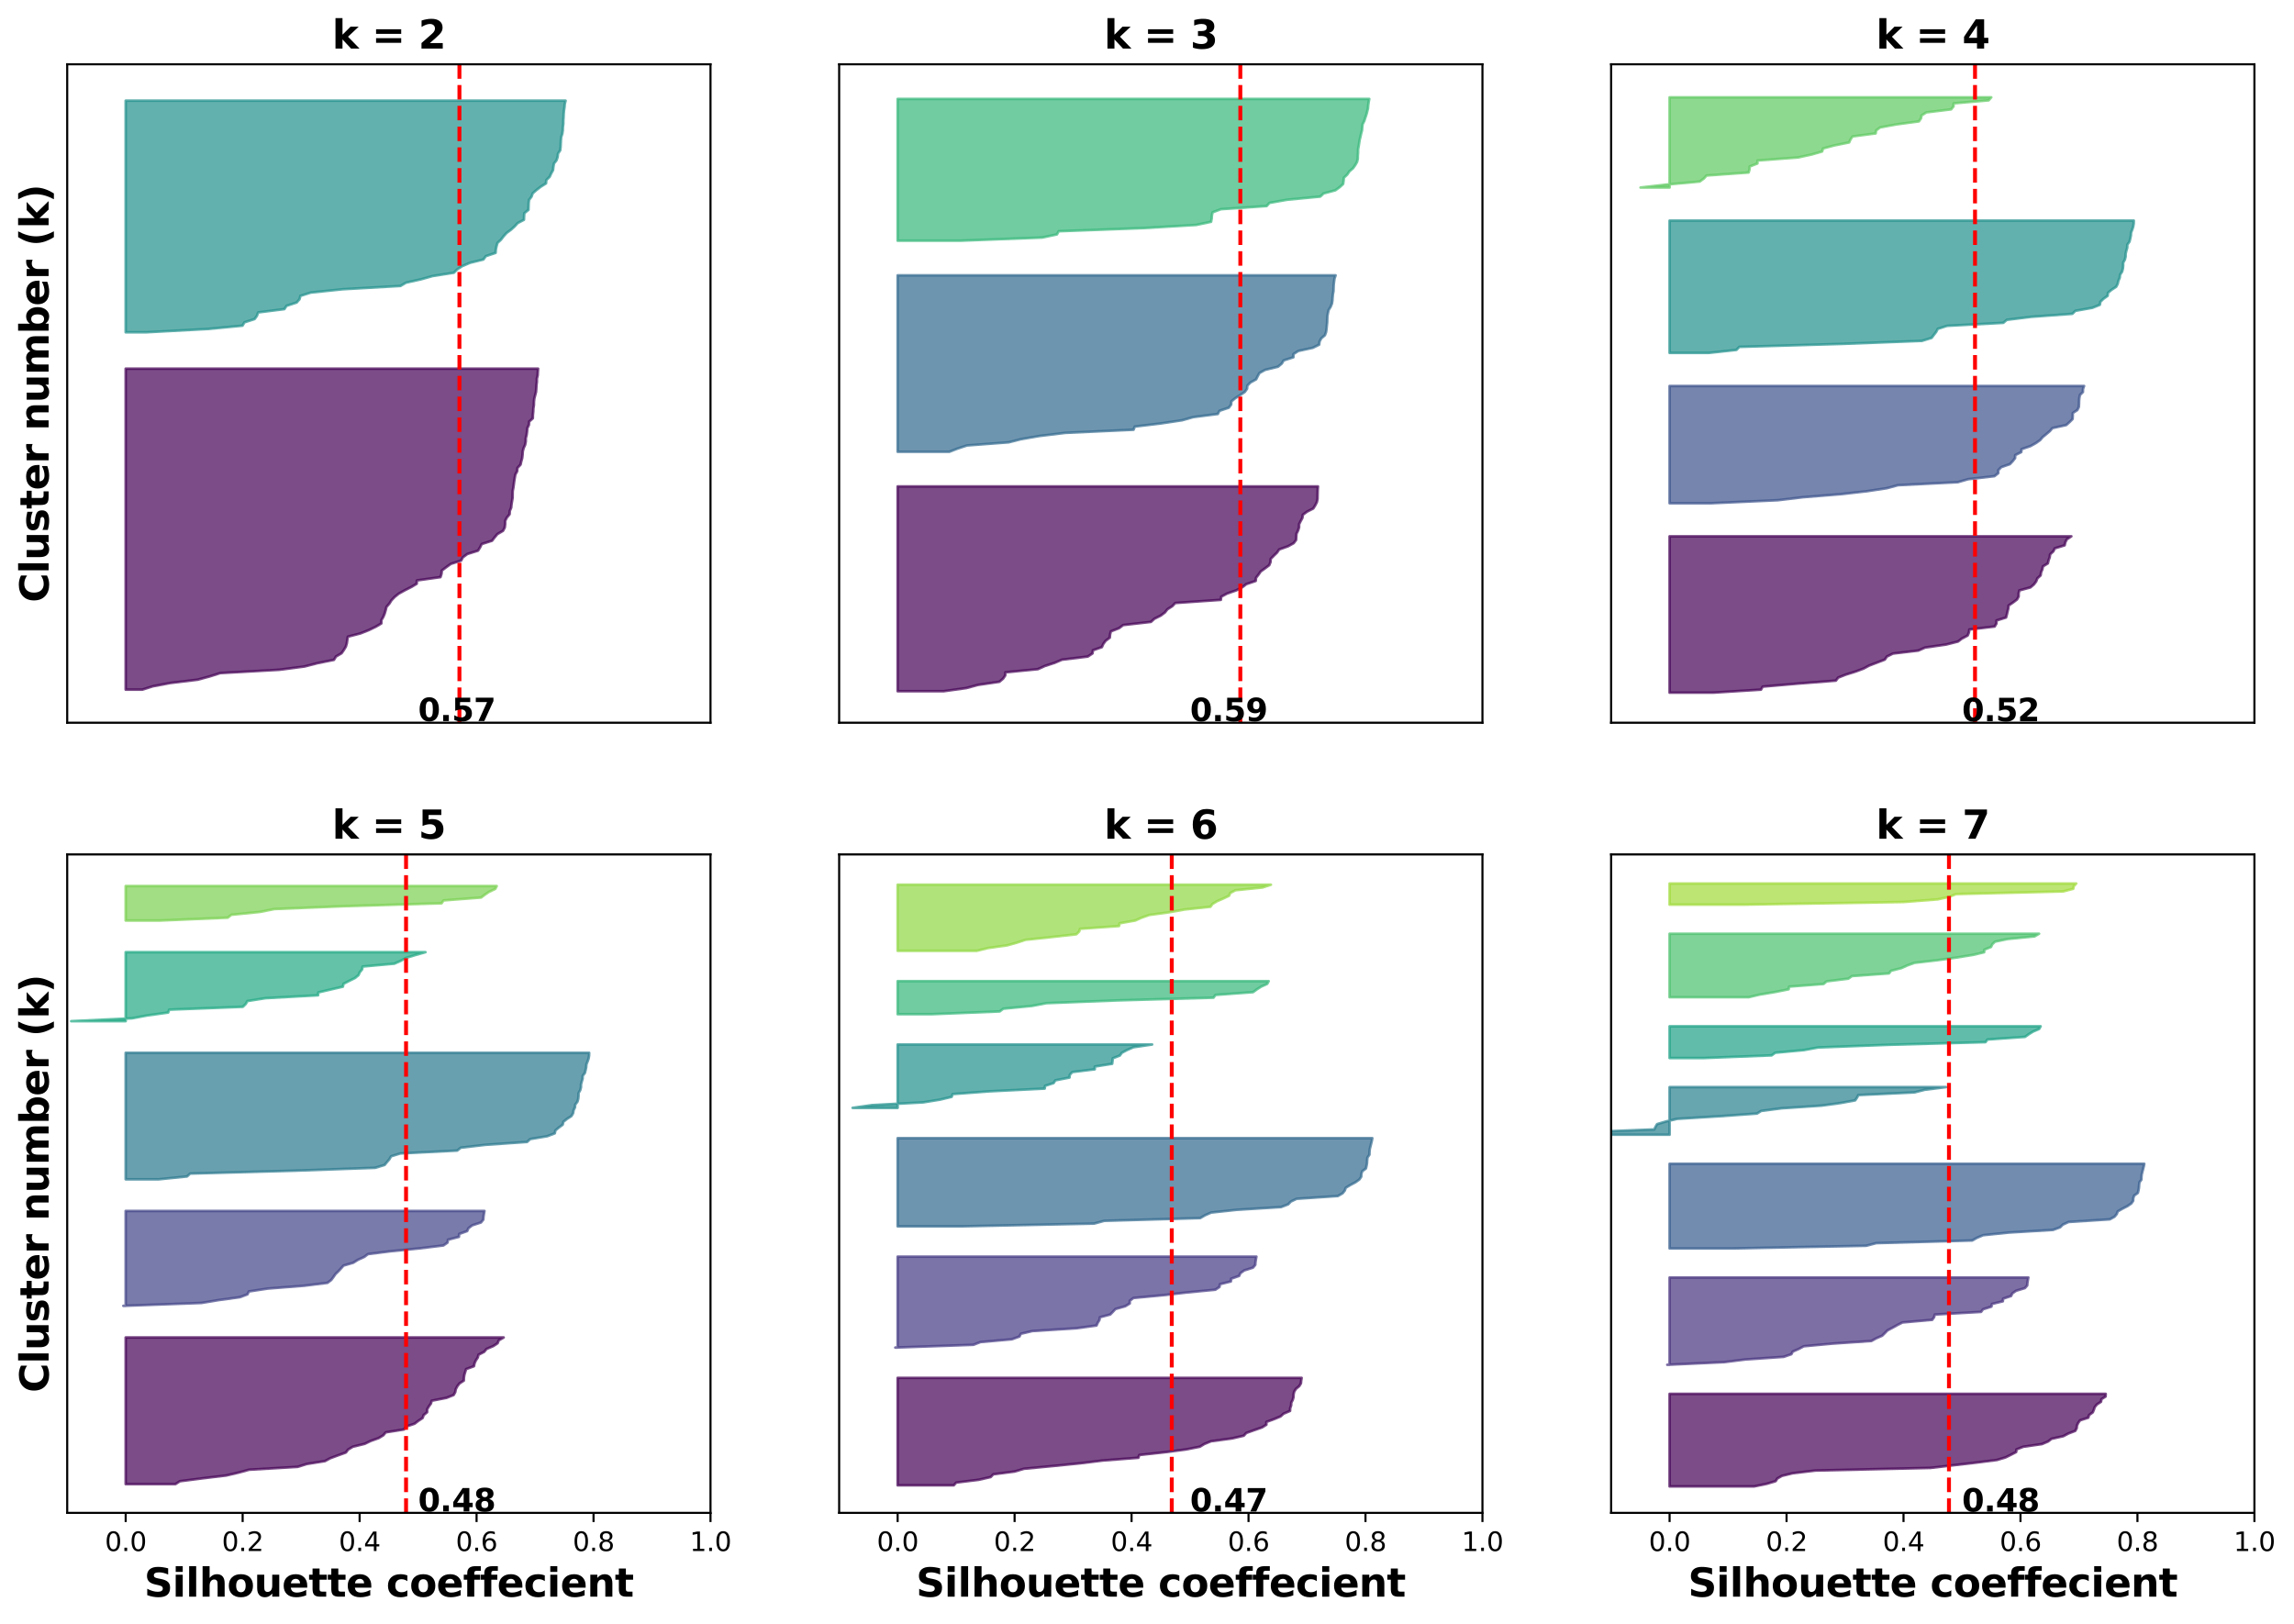 <?xml version="1.0" encoding="utf-8" standalone="no"?>
<!DOCTYPE svg PUBLIC "-//W3C//DTD SVG 1.1//EN"
  "http://www.w3.org/Graphics/SVG/1.1/DTD/svg11.dtd">
<svg xmlns:xlink="http://www.w3.org/1999/xlink" width="877.869pt" height="621.393pt" viewBox="0 0 877.869 621.393" xmlns="http://www.w3.org/2000/svg" version="1.1">
 <defs>
  <style type="text/css">*{stroke-linejoin: round; stroke-linecap: butt}</style>
 </defs>
 <g id="figure_1">
  <g id="patch_1">
   <path d="M 0 621.393 
L 877.869 621.393 
L 877.869 0 
L 0 0 
z
" style="fill: #ffffff"/>
  </g>
  <g id="axes_1">
   <g id="patch_2">
    <path d="M 25.717 276.598 
L 271.894 276.598 
L 271.894 24.598 
L 25.717 24.598 
z
" style="fill: #ffffff"/>
   </g>
   <g id="PolyCollection_1">
    <defs>
     <path id="m2cb4650187" d="M 54.481 -357.459 
L 48.097 -357.459 
L 48.097 -358.725 
L 48.097 -359.991 
L 48.097 -361.258 
L 48.097 -362.524 
L 48.097 -363.79 
L 48.097 -365.057 
L 48.097 -366.323 
L 48.097 -367.589 
L 48.097 -368.856 
L 48.097 -370.122 
L 48.097 -371.388 
L 48.097 -372.655 
L 48.097 -373.921 
L 48.097 -375.187 
L 48.097 -376.454 
L 48.097 -377.72 
L 48.097 -378.986 
L 48.097 -380.253 
L 48.097 -381.519 
L 48.097 -382.785 
L 48.097 -384.052 
L 48.097 -385.318 
L 48.097 -386.584 
L 48.097 -387.851 
L 48.097 -389.117 
L 48.097 -390.383 
L 48.097 -391.65 
L 48.097 -392.916 
L 48.097 -394.182 
L 48.097 -395.449 
L 48.097 -396.715 
L 48.097 -397.981 
L 48.097 -399.248 
L 48.097 -400.514 
L 48.097 -401.78 
L 48.097 -403.047 
L 48.097 -404.313 
L 48.097 -405.579 
L 48.097 -406.846 
L 48.097 -408.112 
L 48.097 -409.378 
L 48.097 -410.645 
L 48.097 -411.911 
L 48.097 -413.177 
L 48.097 -414.444 
L 48.097 -415.71 
L 48.097 -416.976 
L 48.097 -418.243 
L 48.097 -419.509 
L 48.097 -420.775 
L 48.097 -422.042 
L 48.097 -423.308 
L 48.097 -424.574 
L 48.097 -425.841 
L 48.097 -427.107 
L 48.097 -428.373 
L 48.097 -429.64 
L 48.097 -430.906 
L 48.097 -432.172 
L 48.097 -433.439 
L 48.097 -434.705 
L 48.097 -435.971 
L 48.097 -437.238 
L 48.097 -438.504 
L 48.097 -439.77 
L 48.097 -441.037 
L 48.097 -442.303 
L 48.097 -443.569 
L 48.097 -444.836 
L 48.097 -446.102 
L 48.097 -447.368 
L 48.097 -448.635 
L 48.097 -449.901 
L 48.097 -451.167 
L 48.097 -452.434 
L 48.097 -453.7 
L 48.097 -454.966 
L 48.097 -456.232 
L 48.097 -457.499 
L 48.097 -458.765 
L 48.097 -460.031 
L 48.097 -461.298 
L 48.097 -462.564 
L 48.097 -463.83 
L 48.097 -465.097 
L 48.097 -466.363 
L 48.097 -467.629 
L 48.097 -468.896 
L 48.097 -470.162 
L 48.097 -471.428 
L 48.097 -472.695 
L 48.097 -473.961 
L 48.097 -475.227 
L 48.097 -476.494 
L 48.097 -477.76 
L 48.097 -479.026 
L 48.097 -480.293 
L 205.919 -480.293 
L 205.919 -480.293 
L 205.82 -479.026 
L 205.762 -477.76 
L 205.45 -476.494 
L 205.446 -475.227 
L 205.288 -473.961 
L 205.225 -472.695 
L 205.131 -471.428 
L 204.804 -470.162 
L 204.476 -468.896 
L 204.338 -467.629 
L 204.315 -466.363 
L 204.111 -465.097 
L 204.06 -463.83 
L 203.927 -462.564 
L 203.898 -461.298 
L 202.483 -460.031 
L 202.391 -458.765 
L 201.788 -457.499 
L 201.695 -456.232 
L 201.53 -454.966 
L 201.213 -453.7 
L 201.206 -452.434 
L 200.959 -451.167 
L 200.385 -449.901 
L 200.057 -448.635 
L 199.979 -447.368 
L 199.837 -446.102 
L 199.484 -444.836 
L 199.202 -443.569 
L 198.01 -442.303 
L 197.896 -441.037 
L 197.21 -439.77 
L 196.987 -438.504 
L 196.783 -437.238 
L 196.622 -435.971 
L 196.445 -434.705 
L 196.207 -433.439 
L 196.179 -432.172 
L 196.169 -430.906 
L 195.957 -429.64 
L 195.746 -428.373 
L 195.625 -427.107 
L 195.083 -425.841 
L 195.01 -424.574 
L 193.95 -423.308 
L 193.318 -422.042 
L 193.314 -420.775 
L 193.159 -419.509 
L 192.497 -418.243 
L 190.325 -416.976 
L 189.269 -415.71 
L 188.294 -414.444 
L 184.331 -413.177 
L 183.721 -411.911 
L 182.932 -410.645 
L 178.866 -409.378 
L 177.137 -408.112 
L 176.438 -406.846 
L 172.502 -405.579 
L 170.759 -404.313 
L 169.083 -403.047 
L 168.958 -401.78 
L 168.552 -400.514 
L 159.541 -399.248 
L 159.47 -397.981 
L 157.346 -396.715 
L 154.841 -395.449 
L 152.569 -394.182 
L 151.007 -392.916 
L 149.796 -391.65 
L 149 -390.383 
L 147.892 -389.117 
L 147.581 -387.851 
L 147.214 -386.584 
L 146.692 -385.318 
L 145.955 -384.052 
L 145.922 -382.785 
L 143.781 -381.519 
L 141.149 -380.253 
L 137.968 -378.986 
L 133.116 -377.72 
L 132.904 -376.454 
L 132.721 -375.187 
L 132.354 -373.921 
L 131.592 -372.655 
L 130.713 -371.388 
L 128.562 -370.122 
L 127.796 -368.856 
L 121.479 -367.589 
L 116.574 -366.323 
L 106.877 -365.057 
L 84.256 -363.79 
L 80.294 -362.524 
L 75.621 -361.258 
L 65.135 -359.991 
L 58.429 -358.725 
L 54.481 -357.459 
z
" style="stroke: #440154; stroke-opacity: 0.7"/>
    </defs>
    <g clip-path="url(#pacbbe948d0)">
     <use xlink:href="#m2cb4650187" x="0" y="621.393" style="fill: #440154; fill-opacity: 0.7; stroke: #440154; stroke-opacity: 0.7"/>
    </g>
   </g>
   <g id="PolyCollection_2">
    <defs>
     <path id="ma7eed4e062" d="M 55.893 -494.222 
L 48.097 -494.222 
L 48.097 -495.489 
L 48.097 -496.755 
L 48.097 -498.021 
L 48.097 -499.288 
L 48.097 -500.554 
L 48.097 -501.82 
L 48.097 -503.087 
L 48.097 -504.353 
L 48.097 -505.619 
L 48.097 -506.886 
L 48.097 -508.152 
L 48.097 -509.418 
L 48.097 -510.685 
L 48.097 -511.951 
L 48.097 -513.217 
L 48.097 -514.484 
L 48.097 -515.75 
L 48.097 -517.016 
L 48.097 -518.283 
L 48.097 -519.549 
L 48.097 -520.815 
L 48.097 -522.082 
L 48.097 -523.348 
L 48.097 -524.614 
L 48.097 -525.881 
L 48.097 -527.147 
L 48.097 -528.413 
L 48.097 -529.68 
L 48.097 -530.946 
L 48.097 -532.212 
L 48.097 -533.479 
L 48.097 -534.745 
L 48.097 -536.011 
L 48.097 -537.278 
L 48.097 -538.544 
L 48.097 -539.81 
L 48.097 -541.077 
L 48.097 -542.343 
L 48.097 -543.609 
L 48.097 -544.876 
L 48.097 -546.142 
L 48.097 -547.408 
L 48.097 -548.675 
L 48.097 -549.941 
L 48.097 -551.207 
L 48.097 -552.474 
L 48.097 -553.74 
L 48.097 -555.006 
L 48.097 -556.273 
L 48.097 -557.539 
L 48.097 -558.805 
L 48.097 -560.072 
L 48.097 -561.338 
L 48.097 -562.604 
L 48.097 -563.871 
L 48.097 -565.137 
L 48.097 -566.403 
L 48.097 -567.67 
L 48.097 -568.936 
L 48.097 -570.202 
L 48.097 -571.469 
L 48.097 -572.735 
L 48.097 -574.001 
L 48.097 -575.268 
L 48.097 -576.534 
L 48.097 -577.8 
L 48.097 -579.067 
L 48.097 -580.333 
L 48.097 -581.599 
L 48.097 -582.866 
L 216.44 -582.866 
L 216.44 -582.866 
L 216.119 -581.599 
L 216.02 -580.333 
L 215.82 -579.067 
L 215.709 -577.8 
L 215.66 -576.534 
L 215.586 -575.268 
L 215.57 -574.001 
L 215.4 -572.735 
L 215.364 -571.469 
L 215.177 -570.202 
L 214.757 -568.936 
L 214.641 -567.67 
L 214.586 -566.403 
L 214.524 -565.137 
L 214.377 -563.871 
L 213.529 -562.604 
L 213.399 -561.338 
L 212.983 -560.072 
L 211.983 -558.805 
L 211.773 -557.539 
L 211.628 -556.273 
L 210.918 -555.006 
L 210.347 -553.74 
L 209.063 -552.474 
L 208.955 -551.207 
L 206.933 -549.941 
L 205.301 -548.675 
L 203.844 -547.408 
L 203.412 -546.142 
L 202.445 -544.876 
L 202.31 -543.609 
L 202.271 -542.343 
L 202.224 -541.077 
L 200.651 -539.81 
L 200.558 -538.544 
L 200.511 -537.278 
L 198.092 -536.011 
L 196.939 -534.745 
L 195.536 -533.479 
L 193.825 -532.212 
L 192.699 -530.946 
L 191.725 -529.68 
L 190.364 -528.413 
L 190.01 -527.147 
L 189.737 -525.881 
L 189.657 -524.614 
L 185.898 -523.348 
L 184.991 -522.082 
L 179.849 -520.815 
L 176.884 -519.549 
L 174.948 -518.283 
L 173.692 -517.016 
L 165.56 -515.75 
L 161.077 -514.484 
L 155.371 -513.217 
L 153.244 -511.951 
L 131.083 -510.685 
L 118.923 -509.418 
L 114.942 -508.152 
L 114.627 -506.886 
L 113.528 -505.619 
L 109.64 -504.353 
L 108.823 -503.087 
L 98.785 -501.82 
L 98.33 -500.554 
L 97.436 -499.288 
L 93.529 -498.021 
L 92.797 -496.755 
L 79.57 -495.489 
L 55.893 -494.222 
z
" style="stroke: #21918c; stroke-opacity: 0.7"/>
    </defs>
    <g clip-path="url(#pacbbe948d0)">
     <use xlink:href="#ma7eed4e062" x="0" y="621.393" style="fill: #21918c; fill-opacity: 0.7; stroke: #21918c; stroke-opacity: 0.7"/>
    </g>
   </g>
   <g id="matplotlib.axis_1"/>
   <g id="matplotlib.axis_2">
    <g id="text_1">
     <!-- Cluster number (k) -->
     <g transform="translate(18.598 230.558) rotate(-90) scale(0.15 -0.15)">
      <defs>
       <path id="DejaVuSans-Bold-43" d="M 4288 256 
Q 3956 84 3597 -3 
Q 3238 -91 2847 -91 
Q 1681 -91 1000 561 
Q 319 1213 319 2328 
Q 319 3447 1000 4098 
Q 1681 4750 2847 4750 
Q 3238 4750 3597 4662 
Q 3956 4575 4288 4403 
L 4288 3438 
Q 3953 3666 3628 3772 
Q 3303 3878 2944 3878 
Q 2300 3878 1931 3465 
Q 1563 3053 1563 2328 
Q 1563 1606 1931 1193 
Q 2300 781 2944 781 
Q 3303 781 3628 887 
Q 3953 994 4288 1222 
L 4288 256 
z
" transform="scale(0.016)"/>
       <path id="DejaVuSans-Bold-6c" d="M 538 4863 
L 1656 4863 
L 1656 0 
L 538 0 
L 538 4863 
z
" transform="scale(0.016)"/>
       <path id="DejaVuSans-Bold-75" d="M 500 1363 
L 500 3500 
L 1625 3500 
L 1625 3150 
Q 1625 2866 1622 2436 
Q 1619 2006 1619 1863 
Q 1619 1441 1641 1255 
Q 1663 1069 1716 984 
Q 1784 875 1895 815 
Q 2006 756 2150 756 
Q 2500 756 2700 1025 
Q 2900 1294 2900 1772 
L 2900 3500 
L 4019 3500 
L 4019 0 
L 2900 0 
L 2900 506 
Q 2647 200 2364 54 
Q 2081 -91 1741 -91 
Q 1134 -91 817 281 
Q 500 653 500 1363 
z
" transform="scale(0.016)"/>
       <path id="DejaVuSans-Bold-73" d="M 3272 3391 
L 3272 2541 
Q 2913 2691 2578 2766 
Q 2244 2841 1947 2841 
Q 1628 2841 1473 2761 
Q 1319 2681 1319 2516 
Q 1319 2381 1436 2309 
Q 1553 2238 1856 2203 
L 2053 2175 
Q 2913 2066 3209 1816 
Q 3506 1566 3506 1031 
Q 3506 472 3093 190 
Q 2681 -91 1863 -91 
Q 1516 -91 1145 -36 
Q 775 19 384 128 
L 384 978 
Q 719 816 1070 734 
Q 1422 653 1784 653 
Q 2113 653 2278 743 
Q 2444 834 2444 1013 
Q 2444 1163 2330 1236 
Q 2216 1309 1875 1350 
L 1678 1375 
Q 931 1469 631 1722 
Q 331 1975 331 2491 
Q 331 3047 712 3315 
Q 1094 3584 1881 3584 
Q 2191 3584 2531 3537 
Q 2872 3491 3272 3391 
z
" transform="scale(0.016)"/>
       <path id="DejaVuSans-Bold-74" d="M 1759 4494 
L 1759 3500 
L 2913 3500 
L 2913 2700 
L 1759 2700 
L 1759 1216 
Q 1759 972 1856 886 
Q 1953 800 2241 800 
L 2816 800 
L 2816 0 
L 1856 0 
Q 1194 0 917 276 
Q 641 553 641 1216 
L 641 2700 
L 84 2700 
L 84 3500 
L 641 3500 
L 641 4494 
L 1759 4494 
z
" transform="scale(0.016)"/>
       <path id="DejaVuSans-Bold-65" d="M 4031 1759 
L 4031 1441 
L 1416 1441 
Q 1456 1047 1700 850 
Q 1944 653 2381 653 
Q 2734 653 3104 758 
Q 3475 863 3866 1075 
L 3866 213 
Q 3469 63 3072 -14 
Q 2675 -91 2278 -91 
Q 1328 -91 801 392 
Q 275 875 275 1747 
Q 275 2603 792 3093 
Q 1309 3584 2216 3584 
Q 3041 3584 3536 3087 
Q 4031 2591 4031 1759 
z
M 2881 2131 
Q 2881 2450 2695 2645 
Q 2509 2841 2209 2841 
Q 1884 2841 1681 2658 
Q 1478 2475 1428 2131 
L 2881 2131 
z
" transform="scale(0.016)"/>
       <path id="DejaVuSans-Bold-72" d="M 3138 2547 
Q 2991 2616 2845 2648 
Q 2700 2681 2553 2681 
Q 2122 2681 1889 2404 
Q 1656 2128 1656 1613 
L 1656 0 
L 538 0 
L 538 3500 
L 1656 3500 
L 1656 2925 
Q 1872 3269 2151 3426 
Q 2431 3584 2822 3584 
Q 2878 3584 2943 3579 
Q 3009 3575 3134 3559 
L 3138 2547 
z
" transform="scale(0.016)"/>
       <path id="DejaVuSans-Bold-20" transform="scale(0.016)"/>
       <path id="DejaVuSans-Bold-6e" d="M 4056 2131 
L 4056 0 
L 2931 0 
L 2931 347 
L 2931 1631 
Q 2931 2084 2911 2256 
Q 2891 2428 2841 2509 
Q 2775 2619 2662 2680 
Q 2550 2741 2406 2741 
Q 2056 2741 1856 2470 
Q 1656 2200 1656 1722 
L 1656 0 
L 538 0 
L 538 3500 
L 1656 3500 
L 1656 2988 
Q 1909 3294 2193 3439 
Q 2478 3584 2822 3584 
Q 3428 3584 3742 3212 
Q 4056 2841 4056 2131 
z
" transform="scale(0.016)"/>
       <path id="DejaVuSans-Bold-6d" d="M 3781 2919 
Q 3994 3244 4286 3414 
Q 4578 3584 4928 3584 
Q 5531 3584 5847 3212 
Q 6163 2841 6163 2131 
L 6163 0 
L 5038 0 
L 5038 1825 
Q 5041 1866 5042 1909 
Q 5044 1953 5044 2034 
Q 5044 2406 4934 2573 
Q 4825 2741 4581 2741 
Q 4263 2741 4089 2478 
Q 3916 2216 3909 1719 
L 3909 0 
L 2784 0 
L 2784 1825 
Q 2784 2406 2684 2573 
Q 2584 2741 2328 2741 
Q 2006 2741 1831 2477 
Q 1656 2213 1656 1722 
L 1656 0 
L 531 0 
L 531 3500 
L 1656 3500 
L 1656 2988 
Q 1863 3284 2130 3434 
Q 2397 3584 2719 3584 
Q 3081 3584 3359 3409 
Q 3638 3234 3781 2919 
z
" transform="scale(0.016)"/>
       <path id="DejaVuSans-Bold-62" d="M 2400 722 
Q 2759 722 2948 984 
Q 3138 1247 3138 1747 
Q 3138 2247 2948 2509 
Q 2759 2772 2400 2772 
Q 2041 2772 1848 2508 
Q 1656 2244 1656 1747 
Q 1656 1250 1848 986 
Q 2041 722 2400 722 
z
M 1656 2988 
Q 1888 3294 2169 3439 
Q 2450 3584 2816 3584 
Q 3463 3584 3878 3070 
Q 4294 2556 4294 1747 
Q 4294 938 3878 423 
Q 3463 -91 2816 -91 
Q 2450 -91 2169 54 
Q 1888 200 1656 506 
L 1656 0 
L 538 0 
L 538 4863 
L 1656 4863 
L 1656 2988 
z
" transform="scale(0.016)"/>
       <path id="DejaVuSans-Bold-28" d="M 2413 -844 
L 1484 -844 
Q 1006 -72 778 623 
Q 550 1319 550 2003 
Q 550 2688 779 3389 
Q 1009 4091 1484 4856 
L 2413 4856 
Q 2013 4116 1813 3408 
Q 1613 2700 1613 2009 
Q 1613 1319 1811 609 
Q 2009 -100 2413 -844 
z
" transform="scale(0.016)"/>
       <path id="DejaVuSans-Bold-6b" d="M 538 4863 
L 1656 4863 
L 1656 2216 
L 2944 3500 
L 4244 3500 
L 2534 1894 
L 4378 0 
L 3022 0 
L 1656 1459 
L 1656 0 
L 538 0 
L 538 4863 
z
" transform="scale(0.016)"/>
       <path id="DejaVuSans-Bold-29" d="M 513 -844 
Q 913 -100 1113 609 
Q 1313 1319 1313 2009 
Q 1313 2700 1113 3408 
Q 913 4116 513 4856 
L 1441 4856 
Q 1916 4091 2145 3389 
Q 2375 2688 2375 2003 
Q 2375 1319 2147 623 
Q 1919 -72 1441 -844 
L 513 -844 
z
" transform="scale(0.016)"/>
      </defs>
      <use xlink:href="#DejaVuSans-Bold-43"/>
      <use xlink:href="#DejaVuSans-Bold-6c" x="73.389"/>
      <use xlink:href="#DejaVuSans-Bold-75" x="107.666"/>
      <use xlink:href="#DejaVuSans-Bold-73" x="178.857"/>
      <use xlink:href="#DejaVuSans-Bold-74" x="238.379"/>
      <use xlink:href="#DejaVuSans-Bold-65" x="286.182"/>
      <use xlink:href="#DejaVuSans-Bold-72" x="354.004"/>
      <use xlink:href="#DejaVuSans-Bold-20" x="403.32"/>
      <use xlink:href="#DejaVuSans-Bold-6e" x="438.135"/>
      <use xlink:href="#DejaVuSans-Bold-75" x="509.326"/>
      <use xlink:href="#DejaVuSans-Bold-6d" x="580.518"/>
      <use xlink:href="#DejaVuSans-Bold-62" x="684.717"/>
      <use xlink:href="#DejaVuSans-Bold-65" x="756.299"/>
      <use xlink:href="#DejaVuSans-Bold-72" x="824.121"/>
      <use xlink:href="#DejaVuSans-Bold-20" x="873.438"/>
      <use xlink:href="#DejaVuSans-Bold-28" x="908.252"/>
      <use xlink:href="#DejaVuSans-Bold-6b" x="953.955"/>
      <use xlink:href="#DejaVuSans-Bold-29" x="1020.459"/>
     </g>
    </g>
   </g>
   <g id="line2d_1">
    <path d="M 175.816 276.598 
L 175.816 24.598 
" clip-path="url(#pacbbe948d0)" style="fill: none; stroke-dasharray: 5.55,2.4; stroke-dashoffset: 0; stroke: #ff0000; stroke-width: 1.5"/>
   </g>
   <g id="patch_3">
    <path d="M 25.717 276.598 
L 25.717 24.598 
" style="fill: none; stroke: #000000; stroke-width: 0.8; stroke-linejoin: miter; stroke-linecap: square"/>
   </g>
   <g id="patch_4">
    <path d="M 271.894 276.598 
L 271.894 24.598 
" style="fill: none; stroke: #000000; stroke-width: 0.8; stroke-linejoin: miter; stroke-linecap: square"/>
   </g>
   <g id="patch_5">
    <path d="M 25.717 276.598 
L 271.894 276.598 
" style="fill: none; stroke: #000000; stroke-width: 0.8; stroke-linejoin: miter; stroke-linecap: square"/>
   </g>
   <g id="patch_6">
    <path d="M 25.717 24.598 
L 271.894 24.598 
" style="fill: none; stroke: #000000; stroke-width: 0.8; stroke-linejoin: miter; stroke-linecap: square"/>
   </g>
   <g id="text_2">
    <!-- 0.57 -->
    <g transform="translate(159.995 275.964) scale(0.12 -0.12)">
     <defs>
      <path id="DejaVuSans-Bold-30" d="M 2944 2338 
Q 2944 3213 2780 3570 
Q 2616 3928 2228 3928 
Q 1841 3928 1675 3570 
Q 1509 3213 1509 2338 
Q 1509 1453 1675 1090 
Q 1841 728 2228 728 
Q 2613 728 2778 1090 
Q 2944 1453 2944 2338 
z
M 4147 2328 
Q 4147 1169 3647 539 
Q 3147 -91 2228 -91 
Q 1306 -91 806 539 
Q 306 1169 306 2328 
Q 306 3491 806 4120 
Q 1306 4750 2228 4750 
Q 3147 4750 3647 4120 
Q 4147 3491 4147 2328 
z
" transform="scale(0.016)"/>
      <path id="DejaVuSans-Bold-2e" d="M 653 1209 
L 1778 1209 
L 1778 0 
L 653 0 
L 653 1209 
z
" transform="scale(0.016)"/>
      <path id="DejaVuSans-Bold-35" d="M 678 4666 
L 3669 4666 
L 3669 3781 
L 1638 3781 
L 1638 3059 
Q 1775 3097 1914 3117 
Q 2053 3138 2203 3138 
Q 3056 3138 3531 2711 
Q 4006 2284 4006 1522 
Q 4006 766 3489 337 
Q 2972 -91 2053 -91 
Q 1656 -91 1267 -14 
Q 878 63 494 219 
L 494 1166 
Q 875 947 1217 837 
Q 1559 728 1863 728 
Q 2300 728 2551 942 
Q 2803 1156 2803 1522 
Q 2803 1891 2551 2103 
Q 2300 2316 1863 2316 
Q 1603 2316 1309 2248 
Q 1016 2181 678 2041 
L 678 4666 
z
" transform="scale(0.016)"/>
      <path id="DejaVuSans-Bold-37" d="M 428 4666 
L 3944 4666 
L 3944 3988 
L 2125 0 
L 953 0 
L 2675 3781 
L 428 3781 
L 428 4666 
z
" transform="scale(0.016)"/>
     </defs>
     <use xlink:href="#DejaVuSans-Bold-30"/>
     <use xlink:href="#DejaVuSans-Bold-2e" x="69.58"/>
     <use xlink:href="#DejaVuSans-Bold-35" x="107.568"/>
     <use xlink:href="#DejaVuSans-Bold-37" x="177.148"/>
    </g>
   </g>
   <g id="text_3">
    <!-- k = 2 -->
    <g transform="translate(127.093 18.598) scale(0.15 -0.15)">
     <defs>
      <path id="DejaVuSans-Bold-3d" d="M 678 3084 
L 4684 3084 
L 4684 2350 
L 678 2350 
L 678 3084 
z
M 678 1663 
L 4684 1663 
L 4684 922 
L 678 922 
L 678 1663 
z
" transform="scale(0.016)"/>
      <path id="DejaVuSans-Bold-32" d="M 1844 884 
L 3897 884 
L 3897 0 
L 506 0 
L 506 884 
L 2209 2388 
Q 2438 2594 2547 2791 
Q 2656 2988 2656 3200 
Q 2656 3528 2436 3728 
Q 2216 3928 1850 3928 
Q 1569 3928 1234 3808 
Q 900 3688 519 3450 
L 519 4475 
Q 925 4609 1322 4679 
Q 1719 4750 2100 4750 
Q 2938 4750 3402 4381 
Q 3866 4013 3866 3353 
Q 3866 2972 3669 2642 
Q 3472 2313 2841 1759 
L 1844 884 
z
" transform="scale(0.016)"/>
     </defs>
     <use xlink:href="#DejaVuSans-Bold-6b"/>
     <use xlink:href="#DejaVuSans-Bold-20" x="66.504"/>
     <use xlink:href="#DejaVuSans-Bold-3d" x="101.318"/>
     <use xlink:href="#DejaVuSans-Bold-20" x="185.107"/>
     <use xlink:href="#DejaVuSans-Bold-32" x="219.922"/>
    </g>
   </g>
  </g>
  <g id="axes_2">
   <g id="patch_7">
    <path d="M 321.129 276.598 
L 567.305 276.598 
L 567.305 24.598 
L 321.129 24.598 
z
" style="fill: #ffffff"/>
   </g>
   <g id="PolyCollection_3">
    <defs>
     <path id="mb4f9d4906c" d="M 361.145 -356.853 
L 343.509 -356.853 
L 343.509 -358.058 
L 343.509 -359.264 
L 343.509 -360.47 
L 343.509 -361.676 
L 343.509 -362.881 
L 343.509 -364.087 
L 343.509 -365.293 
L 343.509 -366.499 
L 343.509 -367.704 
L 343.509 -368.91 
L 343.509 -370.116 
L 343.509 -371.322 
L 343.509 -372.527 
L 343.509 -373.733 
L 343.509 -374.939 
L 343.509 -376.145 
L 343.509 -377.35 
L 343.509 -378.556 
L 343.509 -379.762 
L 343.509 -380.968 
L 343.509 -382.173 
L 343.509 -383.379 
L 343.509 -384.585 
L 343.509 -385.791 
L 343.509 -386.996 
L 343.509 -388.202 
L 343.509 -389.408 
L 343.509 -390.613 
L 343.509 -391.819 
L 343.509 -393.025 
L 343.509 -394.231 
L 343.509 -395.436 
L 343.509 -396.642 
L 343.509 -397.848 
L 343.509 -399.054 
L 343.509 -400.259 
L 343.509 -401.465 
L 343.509 -402.671 
L 343.509 -403.877 
L 343.509 -405.082 
L 343.509 -406.288 
L 343.509 -407.494 
L 343.509 -408.7 
L 343.509 -409.905 
L 343.509 -411.111 
L 343.509 -412.317 
L 343.509 -413.523 
L 343.509 -414.728 
L 343.509 -415.934 
L 343.509 -417.14 
L 343.509 -418.346 
L 343.509 -419.551 
L 343.509 -420.757 
L 343.509 -421.963 
L 343.509 -423.169 
L 343.509 -424.374 
L 343.509 -425.58 
L 343.509 -426.786 
L 343.509 -427.991 
L 343.509 -429.197 
L 343.509 -430.403 
L 343.509 -431.609 
L 343.509 -432.814 
L 343.509 -434.02 
L 343.509 -435.226 
L 504.367 -435.226 
L 504.367 -435.226 
L 504.271 -434.02 
L 504.243 -432.814 
L 504.212 -431.609 
L 504.189 -430.403 
L 503.928 -429.197 
L 503.315 -427.991 
L 502.56 -426.786 
L 500.203 -425.58 
L 498.56 -424.374 
L 498.398 -423.169 
L 497.74 -421.963 
L 497.131 -420.757 
L 497.13 -419.551 
L 496.744 -418.346 
L 496.142 -417.14 
L 496.049 -415.934 
L 495.979 -414.728 
L 495.066 -413.523 
L 492.902 -412.317 
L 489.509 -411.111 
L 488.689 -409.905 
L 487.448 -408.7 
L 486.258 -407.494 
L 486.199 -406.288 
L 485.709 -405.082 
L 484.096 -403.877 
L 482.431 -402.671 
L 481.6 -401.465 
L 480.65 -400.259 
L 480.526 -399.054 
L 476.951 -397.848 
L 475.389 -396.642 
L 473.046 -395.436 
L 469.558 -394.231 
L 467.337 -393.025 
L 467.192 -391.819 
L 449.749 -390.613 
L 448.618 -389.408 
L 446.732 -388.202 
L 445.787 -386.996 
L 444.168 -385.791 
L 441.757 -384.585 
L 440.441 -383.379 
L 429.815 -382.173 
L 428.216 -380.968 
L 425.114 -379.762 
L 424.796 -378.556 
L 424.685 -377.35 
L 423.091 -376.145 
L 422.206 -374.939 
L 421.669 -373.733 
L 418.241 -372.527 
L 418.084 -371.322 
L 416.273 -370.116 
L 406.37 -368.91 
L 403.554 -367.704 
L 399.818 -366.499 
L 397.178 -365.293 
L 384.734 -364.087 
L 384.683 -362.881 
L 383.87 -361.676 
L 382.448 -360.47 
L 374.234 -359.264 
L 369.797 -358.058 
L 361.145 -356.853 
z
" style="stroke: #440154; stroke-opacity: 0.7"/>
    </defs>
    <g clip-path="url(#pe3b57e52de)">
     <use xlink:href="#mb4f9d4906c" x="0" y="621.393" style="fill: #440154; fill-opacity: 0.7; stroke: #440154; stroke-opacity: 0.7"/>
    </g>
   </g>
   <g id="PolyCollection_4">
    <defs>
     <path id="md4554deeb3" d="M 363.287 -448.489 
L 343.509 -448.489 
L 343.509 -449.695 
L 343.509 -450.901 
L 343.509 -452.106 
L 343.509 -453.312 
L 343.509 -454.518 
L 343.509 -455.724 
L 343.509 -456.929 
L 343.509 -458.135 
L 343.509 -459.341 
L 343.509 -460.547 
L 343.509 -461.752 
L 343.509 -462.958 
L 343.509 -464.164 
L 343.509 -465.369 
L 343.509 -466.575 
L 343.509 -467.781 
L 343.509 -468.987 
L 343.509 -470.192 
L 343.509 -471.398 
L 343.509 -472.604 
L 343.509 -473.81 
L 343.509 -475.015 
L 343.509 -476.221 
L 343.509 -477.427 
L 343.509 -478.633 
L 343.509 -479.838 
L 343.509 -481.044 
L 343.509 -482.25 
L 343.509 -483.456 
L 343.509 -484.661 
L 343.509 -485.867 
L 343.509 -487.073 
L 343.509 -488.279 
L 343.509 -489.484 
L 343.509 -490.69 
L 343.509 -491.896 
L 343.509 -493.102 
L 343.509 -494.307 
L 343.509 -495.513 
L 343.509 -496.719 
L 343.509 -497.924 
L 343.509 -499.13 
L 343.509 -500.336 
L 343.509 -501.542 
L 343.509 -502.747 
L 343.509 -503.953 
L 343.509 -505.159 
L 343.509 -506.365 
L 343.509 -507.57 
L 343.509 -508.776 
L 343.509 -509.982 
L 343.509 -511.188 
L 343.509 -512.393 
L 343.509 -513.599 
L 343.509 -514.805 
L 343.509 -516.011 
L 511.108 -516.011 
L 511.108 -516.011 
L 510.687 -514.805 
L 510.526 -513.599 
L 510.376 -512.393 
L 510.332 -511.188 
L 510.301 -509.982 
L 510.067 -508.776 
L 509.958 -507.57 
L 509.886 -506.365 
L 509.686 -505.159 
L 509.188 -503.953 
L 508.435 -502.747 
L 508.165 -501.542 
L 507.956 -500.336 
L 507.913 -499.13 
L 507.873 -497.924 
L 507.744 -496.719 
L 507.637 -495.513 
L 507.459 -494.307 
L 507.02 -493.102 
L 505.612 -491.896 
L 504.965 -490.69 
L 504.815 -489.484 
L 502.355 -488.279 
L 496.824 -487.073 
L 494.964 -485.867 
L 494.951 -484.661 
L 491.211 -483.456 
L 490.513 -482.25 
L 489.076 -481.044 
L 484.122 -479.838 
L 481.962 -478.633 
L 481.297 -477.427 
L 480.706 -476.221 
L 478.506 -475.015 
L 477.333 -473.81 
L 477.218 -472.604 
L 476.362 -471.398 
L 474.569 -470.192 
L 472.699 -468.987 
L 471.22 -467.781 
L 471.13 -466.575 
L 470.249 -465.369 
L 466.65 -464.164 
L 466.033 -462.958 
L 456.605 -461.752 
L 452.354 -460.547 
L 444.33 -459.341 
L 434.242 -458.135 
L 433.787 -456.929 
L 407.643 -455.724 
L 397.695 -454.518 
L 390.704 -453.312 
L 386 -452.106 
L 370.048 -450.901 
L 366.374 -449.695 
L 363.287 -448.489 
z
" style="stroke: #31688e; stroke-opacity: 0.7"/>
    </defs>
    <g clip-path="url(#pe3b57e52de)">
     <use xlink:href="#md4554deeb3" x="0" y="621.393" style="fill: #31688e; fill-opacity: 0.7; stroke: #31688e; stroke-opacity: 0.7"/>
    </g>
   </g>
   <g id="PolyCollection_5">
    <defs>
     <path id="me51f63413b" d="M 367.495 -529.274 
L 343.509 -529.274 
L 343.509 -530.48 
L 343.509 -531.685 
L 343.509 -532.891 
L 343.509 -534.097 
L 343.509 -535.302 
L 343.509 -536.508 
L 343.509 -537.714 
L 343.509 -538.92 
L 343.509 -540.125 
L 343.509 -541.331 
L 343.509 -542.537 
L 343.509 -543.743 
L 343.509 -544.948 
L 343.509 -546.154 
L 343.509 -547.36 
L 343.509 -548.566 
L 343.509 -549.771 
L 343.509 -550.977 
L 343.509 -552.183 
L 343.509 -553.389 
L 343.509 -554.594 
L 343.509 -555.8 
L 343.509 -557.006 
L 343.509 -558.212 
L 343.509 -559.417 
L 343.509 -560.623 
L 343.509 -561.829 
L 343.509 -563.035 
L 343.509 -564.24 
L 343.509 -565.446 
L 343.509 -566.652 
L 343.509 -567.858 
L 343.509 -569.063 
L 343.509 -570.269 
L 343.509 -571.475 
L 343.509 -572.68 
L 343.509 -573.886 
L 343.509 -575.092 
L 343.509 -576.298 
L 343.509 -577.503 
L 343.509 -578.709 
L 343.509 -579.915 
L 343.509 -581.121 
L 343.509 -582.326 
L 343.509 -583.532 
L 523.988 -583.532 
L 523.988 -583.532 
L 523.757 -582.326 
L 523.591 -581.121 
L 523.488 -579.915 
L 523.198 -578.709 
L 522.872 -577.503 
L 522.462 -576.298 
L 522.082 -575.092 
L 521.449 -573.886 
L 521.302 -572.68 
L 521.204 -571.475 
L 520.875 -570.269 
L 520.619 -569.063 
L 520.311 -567.858 
L 520.126 -566.652 
L 519.94 -565.446 
L 519.716 -564.24 
L 519.707 -563.035 
L 519.621 -561.829 
L 519.599 -560.623 
L 519.311 -559.417 
L 518.628 -558.212 
L 517.768 -557.006 
L 516.374 -555.8 
L 515.567 -554.594 
L 514.272 -553.389 
L 514.16 -552.183 
L 513.991 -550.977 
L 512.67 -549.771 
L 511.01 -548.566 
L 506.497 -547.36 
L 505.23 -546.154 
L 492.596 -544.948 
L 485.801 -543.743 
L 484.718 -542.537 
L 467.2 -541.331 
L 464.025 -540.125 
L 463.762 -538.92 
L 463.681 -537.714 
L 463.457 -536.508 
L 457.76 -535.302 
L 437.539 -534.097 
L 405.133 -532.891 
L 404.474 -531.685 
L 398.806 -530.48 
L 367.495 -529.274 
z
" style="stroke: #35b779; stroke-opacity: 0.7"/>
    </defs>
    <g clip-path="url(#pe3b57e52de)">
     <use xlink:href="#me51f63413b" x="0" y="621.393" style="fill: #35b779; fill-opacity: 0.7; stroke: #35b779; stroke-opacity: 0.7"/>
    </g>
   </g>
   <g id="matplotlib.axis_3"/>
   <g id="matplotlib.axis_4"/>
   <g id="line2d_2">
    <path d="M 474.648 276.598 
L 474.648 24.598 
" clip-path="url(#pe3b57e52de)" style="fill: none; stroke-dasharray: 5.55,2.4; stroke-dashoffset: 0; stroke: #ff0000; stroke-width: 1.5"/>
   </g>
   <g id="patch_8">
    <path d="M 321.129 276.598 
L 321.129 24.598 
" style="fill: none; stroke: #000000; stroke-width: 0.8; stroke-linejoin: miter; stroke-linecap: square"/>
   </g>
   <g id="patch_9">
    <path d="M 567.305 276.598 
L 567.305 24.598 
" style="fill: none; stroke: #000000; stroke-width: 0.8; stroke-linejoin: miter; stroke-linecap: square"/>
   </g>
   <g id="patch_10">
    <path d="M 321.129 276.598 
L 567.305 276.598 
" style="fill: none; stroke: #000000; stroke-width: 0.8; stroke-linejoin: miter; stroke-linecap: square"/>
   </g>
   <g id="patch_11">
    <path d="M 321.129 24.598 
L 567.305 24.598 
" style="fill: none; stroke: #000000; stroke-width: 0.8; stroke-linejoin: miter; stroke-linecap: square"/>
   </g>
   <g id="text_4">
    <!-- 0.59 -->
    <g transform="translate(455.407 275.995) scale(0.12 -0.12)">
     <defs>
      <path id="DejaVuSans-Bold-39" d="M 641 103 
L 641 966 
Q 928 831 1190 764 
Q 1453 697 1709 697 
Q 2247 697 2547 995 
Q 2847 1294 2900 1881 
Q 2688 1725 2447 1647 
Q 2206 1569 1925 1569 
Q 1209 1569 770 1986 
Q 331 2403 331 3084 
Q 331 3838 820 4291 
Q 1309 4744 2131 4744 
Q 3044 4744 3544 4128 
Q 4044 3513 4044 2388 
Q 4044 1231 3459 570 
Q 2875 -91 1856 -91 
Q 1528 -91 1228 -42 
Q 928 6 641 103 
z
M 2125 2350 
Q 2441 2350 2600 2554 
Q 2759 2759 2759 3169 
Q 2759 3575 2600 3781 
Q 2441 3988 2125 3988 
Q 1809 3988 1650 3781 
Q 1491 3575 1491 3169 
Q 1491 2759 1650 2554 
Q 1809 2350 2125 2350 
z
" transform="scale(0.016)"/>
     </defs>
     <use xlink:href="#DejaVuSans-Bold-30"/>
     <use xlink:href="#DejaVuSans-Bold-2e" x="69.58"/>
     <use xlink:href="#DejaVuSans-Bold-35" x="107.568"/>
     <use xlink:href="#DejaVuSans-Bold-39" x="177.148"/>
    </g>
   </g>
   <g id="text_5">
    <!-- k = 3 -->
    <g transform="translate(422.505 18.598) scale(0.15 -0.15)">
     <defs>
      <path id="DejaVuSans-Bold-33" d="M 2981 2516 
Q 3453 2394 3698 2092 
Q 3944 1791 3944 1325 
Q 3944 631 3412 270 
Q 2881 -91 1863 -91 
Q 1503 -91 1142 -33 
Q 781 25 428 141 
L 428 1069 
Q 766 900 1098 814 
Q 1431 728 1753 728 
Q 2231 728 2486 893 
Q 2741 1059 2741 1369 
Q 2741 1688 2480 1852 
Q 2219 2016 1709 2016 
L 1228 2016 
L 1228 2791 
L 1734 2791 
Q 2188 2791 2409 2933 
Q 2631 3075 2631 3366 
Q 2631 3634 2415 3781 
Q 2200 3928 1806 3928 
Q 1516 3928 1219 3862 
Q 922 3797 628 3669 
L 628 4550 
Q 984 4650 1334 4700 
Q 1684 4750 2022 4750 
Q 2931 4750 3382 4451 
Q 3834 4153 3834 3553 
Q 3834 3144 3618 2883 
Q 3403 2622 2981 2516 
z
" transform="scale(0.016)"/>
     </defs>
     <use xlink:href="#DejaVuSans-Bold-6b"/>
     <use xlink:href="#DejaVuSans-Bold-20" x="66.504"/>
     <use xlink:href="#DejaVuSans-Bold-3d" x="101.318"/>
     <use xlink:href="#DejaVuSans-Bold-20" x="185.107"/>
     <use xlink:href="#DejaVuSans-Bold-33" x="219.922"/>
    </g>
   </g>
  </g>
  <g id="axes_3">
   <g id="patch_12">
    <path d="M 616.541 276.598 
L 862.717 276.598 
L 862.717 24.598 
L 616.541 24.598 
z
" style="fill: #ffffff"/>
   </g>
   <g id="PolyCollection_6">
    <defs>
     <path id="m59db9d1e9d" d="M 655.545 -356.302 
L 638.92 -356.302 
L 638.92 -357.453 
L 638.92 -358.604 
L 638.92 -359.754 
L 638.92 -360.905 
L 638.92 -362.056 
L 638.92 -363.206 
L 638.92 -364.357 
L 638.92 -365.508 
L 638.92 -366.658 
L 638.92 -367.809 
L 638.92 -368.96 
L 638.92 -370.11 
L 638.92 -371.261 
L 638.92 -372.412 
L 638.92 -373.562 
L 638.92 -374.713 
L 638.92 -375.864 
L 638.92 -377.014 
L 638.92 -378.165 
L 638.92 -379.316 
L 638.92 -380.467 
L 638.92 -381.617 
L 638.92 -382.768 
L 638.92 -383.919 
L 638.92 -385.069 
L 638.92 -386.22 
L 638.92 -387.371 
L 638.92 -388.521 
L 638.92 -389.672 
L 638.92 -390.823 
L 638.92 -391.973 
L 638.92 -393.124 
L 638.92 -394.275 
L 638.92 -395.425 
L 638.92 -396.576 
L 638.92 -397.727 
L 638.92 -398.878 
L 638.92 -400.028 
L 638.92 -401.179 
L 638.92 -402.33 
L 638.92 -403.48 
L 638.92 -404.631 
L 638.92 -405.782 
L 638.92 -406.932 
L 638.92 -408.083 
L 638.92 -409.234 
L 638.92 -410.384 
L 638.92 -411.535 
L 638.92 -412.686 
L 638.92 -413.836 
L 638.92 -414.987 
L 638.92 -416.138 
L 792.661 -416.138 
L 792.661 -416.138 
L 790.924 -414.987 
L 790.358 -413.836 
L 790.09 -412.686 
L 786.329 -411.535 
L 785.77 -410.384 
L 784.529 -409.234 
L 784.369 -408.083 
L 783.939 -406.932 
L 783.67 -405.782 
L 781.797 -404.631 
L 781.553 -403.48 
L 781.07 -402.33 
L 780.905 -401.179 
L 779.643 -400.028 
L 779.21 -398.878 
L 778.344 -397.727 
L 776.988 -396.576 
L 772.748 -395.425 
L 772.496 -394.275 
L 772.493 -393.124 
L 771.877 -391.973 
L 770.378 -390.823 
L 768.658 -389.672 
L 768.54 -388.521 
L 768.244 -387.371 
L 767.986 -386.22 
L 767.671 -385.069 
L 764.015 -383.919 
L 764.001 -382.768 
L 763.316 -381.617 
L 753.633 -380.467 
L 753.459 -379.316 
L 752.99 -378.165 
L 750.775 -377.014 
L 749.284 -375.864 
L 744.749 -374.713 
L 736.687 -373.562 
L 734.099 -372.412 
L 724.394 -371.261 
L 722.053 -370.11 
L 721.284 -368.96 
L 718.288 -367.809 
L 715.257 -366.658 
L 713.129 -365.508 
L 710.017 -364.357 
L 706.34 -363.206 
L 703.434 -362.056 
L 702.554 -360.905 
L 687.85 -359.754 
L 674.538 -358.604 
L 673.894 -357.453 
L 655.545 -356.302 
z
" style="stroke: #440154; stroke-opacity: 0.7"/>
    </defs>
    <g clip-path="url(#p6de82ae8bc)">
     <use xlink:href="#m59db9d1e9d" x="0" y="621.393" style="fill: #440154; fill-opacity: 0.7; stroke: #440154; stroke-opacity: 0.7"/>
    </g>
   </g>
   <g id="PolyCollection_7">
    <defs>
     <path id="m767cf130f5" d="M 654.85 -428.795 
L 638.92 -428.795 
L 638.92 -429.946 
L 638.92 -431.097 
L 638.92 -432.247 
L 638.92 -433.398 
L 638.92 -434.549 
L 638.92 -435.699 
L 638.92 -436.85 
L 638.92 -438.001 
L 638.92 -439.151 
L 638.92 -440.302 
L 638.92 -441.453 
L 638.92 -442.604 
L 638.92 -443.754 
L 638.92 -444.905 
L 638.92 -446.056 
L 638.92 -447.206 
L 638.92 -448.357 
L 638.92 -449.508 
L 638.92 -450.658 
L 638.92 -451.809 
L 638.92 -452.96 
L 638.92 -454.11 
L 638.92 -455.261 
L 638.92 -456.412 
L 638.92 -457.562 
L 638.92 -458.713 
L 638.92 -459.864 
L 638.92 -461.014 
L 638.92 -462.165 
L 638.92 -463.316 
L 638.92 -464.467 
L 638.92 -465.617 
L 638.92 -466.768 
L 638.92 -467.919 
L 638.92 -469.069 
L 638.92 -470.22 
L 638.92 -471.371 
L 638.92 -472.521 
L 638.92 -473.672 
L 797.538 -473.672 
L 797.538 -473.672 
L 797.116 -472.521 
L 797.095 -471.371 
L 795.937 -470.22 
L 795.723 -469.069 
L 795.626 -467.919 
L 795.605 -466.768 
L 795.522 -465.617 
L 794.953 -464.467 
L 793.215 -463.316 
L 793.199 -462.165 
L 793.139 -461.014 
L 791.983 -459.864 
L 790.692 -458.713 
L 785.42 -457.562 
L 784.444 -456.412 
L 783.09 -455.261 
L 781.689 -454.11 
L 780.708 -452.96 
L 779.071 -451.809 
L 777.013 -450.658 
L 773.634 -449.508 
L 773.486 -448.357 
L 771.177 -447.206 
L 771.135 -446.056 
L 770.225 -444.905 
L 769.139 -443.754 
L 765.821 -442.604 
L 764.696 -441.453 
L 764.692 -440.302 
L 763.24 -439.151 
L 753.191 -438.001 
L 749.204 -436.85 
L 726.297 -435.699 
L 722.079 -434.549 
L 714.499 -433.398 
L 704.228 -432.247 
L 689.962 -431.097 
L 680.337 -429.946 
L 654.85 -428.795 
z
" style="stroke: #3b528b; stroke-opacity: 0.7"/>
    </defs>
    <g clip-path="url(#p6de82ae8bc)">
     <use xlink:href="#m767cf130f5" x="0" y="621.393" style="fill: #3b528b; fill-opacity: 0.7; stroke: #3b528b; stroke-opacity: 0.7"/>
    </g>
   </g>
   <g id="PolyCollection_8">
    <defs>
     <path id="ma86d04c1ca" d="M 653.918 -486.33 
L 638.92 -486.33 
L 638.92 -487.48 
L 638.92 -488.631 
L 638.92 -489.782 
L 638.92 -490.932 
L 638.92 -492.083 
L 638.92 -493.234 
L 638.92 -494.384 
L 638.92 -495.535 
L 638.92 -496.686 
L 638.92 -497.836 
L 638.92 -498.987 
L 638.92 -500.138 
L 638.92 -501.288 
L 638.92 -502.439 
L 638.92 -503.59 
L 638.92 -504.741 
L 638.92 -505.891 
L 638.92 -507.042 
L 638.92 -508.193 
L 638.92 -509.343 
L 638.92 -510.494 
L 638.92 -511.645 
L 638.92 -512.795 
L 638.92 -513.946 
L 638.92 -515.097 
L 638.92 -516.247 
L 638.92 -517.398 
L 638.92 -518.549 
L 638.92 -519.699 
L 638.92 -520.85 
L 638.92 -522.001 
L 638.92 -523.151 
L 638.92 -524.302 
L 638.92 -525.453 
L 638.92 -526.604 
L 638.92 -527.754 
L 638.92 -528.905 
L 638.92 -530.056 
L 638.92 -531.206 
L 638.92 -532.357 
L 638.92 -533.508 
L 638.92 -534.658 
L 638.92 -535.809 
L 638.92 -536.96 
L 816.563 -536.96 
L 816.563 -536.96 
L 816.525 -535.809 
L 816.334 -534.658 
L 815.967 -533.508 
L 815.506 -532.357 
L 815.439 -531.206 
L 815.192 -530.056 
L 814.915 -528.905 
L 814.088 -527.754 
L 814.049 -526.604 
L 813.716 -525.453 
L 813.443 -524.302 
L 813.426 -523.151 
L 813.129 -522.001 
L 812.492 -520.85 
L 812.488 -519.699 
L 812.378 -518.549 
L 812.068 -517.398 
L 811.294 -516.247 
L 811.178 -515.097 
L 810.666 -513.946 
L 810.407 -512.795 
L 809.829 -511.645 
L 808.059 -510.494 
L 806.674 -509.343 
L 806.554 -508.193 
L 804.952 -507.042 
L 803.766 -505.891 
L 803.563 -504.741 
L 800.701 -503.59 
L 794.22 -502.439 
L 793.047 -501.288 
L 777.315 -500.138 
L 767.968 -498.987 
L 766.622 -497.836 
L 745.088 -496.686 
L 741.532 -495.535 
L 740.944 -494.384 
L 740.058 -493.234 
L 739.189 -492.083 
L 735.468 -490.932 
L 705.192 -489.782 
L 665.61 -488.631 
L 664.502 -487.48 
L 653.918 -486.33 
z
" style="stroke: #21918c; stroke-opacity: 0.7"/>
    </defs>
    <g clip-path="url(#p6de82ae8bc)">
     <use xlink:href="#ma86d04c1ca" x="0" y="621.393" style="fill: #21918c; fill-opacity: 0.7; stroke: #21918c; stroke-opacity: 0.7"/>
    </g>
   </g>
   <g id="PolyCollection_9">
    <defs>
     <path id="m5e6597d080" d="M 627.805 -549.617 
L 638.92 -549.617 
L 638.92 -550.768 
L 638.92 -551.919 
L 638.92 -553.069 
L 638.92 -554.22 
L 638.92 -555.371 
L 638.92 -556.521 
L 638.92 -557.672 
L 638.92 -558.823 
L 638.92 -559.973 
L 638.92 -561.124 
L 638.92 -562.275 
L 638.92 -563.425 
L 638.92 -564.576 
L 638.92 -565.727 
L 638.92 -566.878 
L 638.92 -568.028 
L 638.92 -569.179 
L 638.92 -570.33 
L 638.92 -571.48 
L 638.92 -572.631 
L 638.92 -573.782 
L 638.92 -574.932 
L 638.92 -576.083 
L 638.92 -577.234 
L 638.92 -578.384 
L 638.92 -579.535 
L 638.92 -580.686 
L 638.92 -581.836 
L 638.92 -582.987 
L 638.92 -584.138 
L 762.01 -584.138 
L 762.01 -584.138 
L 761.001 -582.987 
L 747.597 -581.836 
L 747.585 -580.686 
L 746.658 -579.535 
L 737.206 -578.384 
L 735.345 -577.234 
L 735.119 -576.083 
L 734.317 -574.932 
L 725.737 -573.782 
L 719.479 -572.631 
L 717.949 -571.48 
L 717.771 -570.33 
L 708.932 -569.179 
L 708.141 -568.028 
L 707.625 -566.878 
L 701.926 -565.727 
L 697.629 -564.576 
L 697.296 -563.425 
L 693.356 -562.275 
L 688.05 -561.124 
L 672.569 -559.973 
L 672.526 -558.823 
L 669.57 -557.672 
L 669.502 -556.521 
L 669.158 -555.371 
L 653.055 -554.22 
L 652.026 -553.069 
L 650.443 -551.919 
L 637.865 -550.768 
L 627.805 -549.617 
z
" style="stroke: #5ec962; stroke-opacity: 0.7"/>
    </defs>
    <g clip-path="url(#p6de82ae8bc)">
     <use xlink:href="#m5e6597d080" x="0" y="621.393" style="fill: #5ec962; fill-opacity: 0.7; stroke: #5ec962; stroke-opacity: 0.7"/>
    </g>
   </g>
   <g id="matplotlib.axis_5"/>
   <g id="matplotlib.axis_6"/>
   <g id="line2d_3">
    <path d="M 755.803 276.598 
L 755.803 24.598 
" clip-path="url(#p6de82ae8bc)" style="fill: none; stroke-dasharray: 5.55,2.4; stroke-dashoffset: 0; stroke: #ff0000; stroke-width: 1.5"/>
   </g>
   <g id="patch_13">
    <path d="M 616.541 276.598 
L 616.541 24.598 
" style="fill: none; stroke: #000000; stroke-width: 0.8; stroke-linejoin: miter; stroke-linecap: square"/>
   </g>
   <g id="patch_14">
    <path d="M 862.717 276.598 
L 862.717 24.598 
" style="fill: none; stroke: #000000; stroke-width: 0.8; stroke-linejoin: miter; stroke-linecap: square"/>
   </g>
   <g id="patch_15">
    <path d="M 616.541 276.598 
L 862.717 276.598 
" style="fill: none; stroke: #000000; stroke-width: 0.8; stroke-linejoin: miter; stroke-linecap: square"/>
   </g>
   <g id="patch_16">
    <path d="M 616.541 24.598 
L 862.717 24.598 
" style="fill: none; stroke: #000000; stroke-width: 0.8; stroke-linejoin: miter; stroke-linecap: square"/>
   </g>
   <g id="text_6">
    <!-- 0.52 -->
    <g transform="translate(750.819 276.022) scale(0.12 -0.12)">
     <use xlink:href="#DejaVuSans-Bold-30"/>
     <use xlink:href="#DejaVuSans-Bold-2e" x="69.58"/>
     <use xlink:href="#DejaVuSans-Bold-35" x="107.568"/>
     <use xlink:href="#DejaVuSans-Bold-32" x="177.148"/>
    </g>
   </g>
   <g id="text_7">
    <!-- k = 4 -->
    <g transform="translate(717.916 18.598) scale(0.15 -0.15)">
     <defs>
      <path id="DejaVuSans-Bold-34" d="M 2356 3675 
L 1038 1722 
L 2356 1722 
L 2356 3675 
z
M 2156 4666 
L 3494 4666 
L 3494 1722 
L 4159 1722 
L 4159 850 
L 3494 850 
L 3494 0 
L 2356 0 
L 2356 850 
L 288 850 
L 288 1881 
L 2156 4666 
z
" transform="scale(0.016)"/>
     </defs>
     <use xlink:href="#DejaVuSans-Bold-6b"/>
     <use xlink:href="#DejaVuSans-Bold-20" x="66.504"/>
     <use xlink:href="#DejaVuSans-Bold-3d" x="101.318"/>
     <use xlink:href="#DejaVuSans-Bold-20" x="185.107"/>
     <use xlink:href="#DejaVuSans-Bold-34" x="219.922"/>
    </g>
   </g>
  </g>
  <g id="axes_4">
   <g id="patch_17">
    <path d="M 25.717 578.998 
L 271.894 578.998 
L 271.894 326.998 
L 25.717 326.998 
z
" style="fill: #ffffff"/>
   </g>
   <g id="PolyCollection_10">
    <defs>
     <path id="m6b732003a6" d="M 67.134 -53.4 
L 48.097 -53.4 
L 48.097 -54.5 
L 48.097 -55.601 
L 48.097 -56.701 
L 48.097 -57.801 
L 48.097 -58.902 
L 48.097 -60.002 
L 48.097 -61.103 
L 48.097 -62.203 
L 48.097 -63.304 
L 48.097 -64.404 
L 48.097 -65.504 
L 48.097 -66.605 
L 48.097 -67.705 
L 48.097 -68.806 
L 48.097 -69.906 
L 48.097 -71.007 
L 48.097 -72.107 
L 48.097 -73.208 
L 48.097 -74.308 
L 48.097 -75.408 
L 48.097 -76.509 
L 48.097 -77.609 
L 48.097 -78.71 
L 48.097 -79.81 
L 48.097 -80.911 
L 48.097 -82.011 
L 48.097 -83.111 
L 48.097 -84.212 
L 48.097 -85.312 
L 48.097 -86.413 
L 48.097 -87.513 
L 48.097 -88.614 
L 48.097 -89.714 
L 48.097 -90.815 
L 48.097 -91.915 
L 48.097 -93.015 
L 48.097 -94.116 
L 48.097 -95.216 
L 48.097 -96.317 
L 48.097 -97.417 
L 48.097 -98.518 
L 48.097 -99.618 
L 48.097 -100.718 
L 48.097 -101.819 
L 48.097 -102.919 
L 48.097 -104.02 
L 48.097 -105.12 
L 48.097 -106.221 
L 48.097 -107.321 
L 48.097 -108.422 
L 48.097 -109.522 
L 192.745 -109.522 
L 192.745 -109.522 
L 190.844 -108.422 
L 190.431 -107.321 
L 188.759 -106.221 
L 186.179 -105.12 
L 185.273 -104.02 
L 183.117 -102.919 
L 182.816 -101.819 
L 182.084 -100.718 
L 181.591 -99.618 
L 181.373 -98.518 
L 178.37 -97.417 
L 178.029 -96.317 
L 177.7 -95.216 
L 177.529 -94.116 
L 177.491 -93.015 
L 175.814 -91.915 
L 174.974 -90.815 
L 174.413 -89.714 
L 174.21 -88.614 
L 173.608 -87.513 
L 170.857 -86.413 
L 165.217 -85.312 
L 164.892 -84.212 
L 164.098 -83.111 
L 163.452 -82.011 
L 163.448 -80.911 
L 162.102 -79.81 
L 161.743 -78.71 
L 160.08 -77.609 
L 158.634 -76.509 
L 155.338 -75.408 
L 154.561 -74.308 
L 147.594 -73.208 
L 146.713 -72.107 
L 144.894 -71.007 
L 141.819 -69.906 
L 139.551 -68.806 
L 135.019 -67.705 
L 133.189 -66.605 
L 132.374 -65.504 
L 129.345 -64.404 
L 126.369 -63.304 
L 124.336 -62.203 
L 117.426 -61.103 
L 113.887 -60.002 
L 95.296 -58.902 
L 91.274 -57.801 
L 86.577 -56.701 
L 77.406 -55.601 
L 68.834 -54.5 
L 67.134 -53.4 
z
" style="stroke: #440154; stroke-opacity: 0.7"/>
    </defs>
    <g clip-path="url(#p61ad32c760)">
     <use xlink:href="#m6b732003a6" x="0" y="621.393" style="fill: #440154; fill-opacity: 0.7; stroke: #440154; stroke-opacity: 0.7"/>
    </g>
   </g>
   <g id="PolyCollection_11">
    <defs>
     <path id="m4d6d44f6ca" d="M 47.208 -121.627 
L 48.097 -121.627 
L 48.097 -122.727 
L 48.097 -123.828 
L 48.097 -124.928 
L 48.097 -126.028 
L 48.097 -127.129 
L 48.097 -128.229 
L 48.097 -129.33 
L 48.097 -130.43 
L 48.097 -131.531 
L 48.097 -132.631 
L 48.097 -133.732 
L 48.097 -134.832 
L 48.097 -135.932 
L 48.097 -137.033 
L 48.097 -138.133 
L 48.097 -139.234 
L 48.097 -140.334 
L 48.097 -141.435 
L 48.097 -142.535 
L 48.097 -143.635 
L 48.097 -144.736 
L 48.097 -145.836 
L 48.097 -146.937 
L 48.097 -148.037 
L 48.097 -149.138 
L 48.097 -150.238 
L 48.097 -151.339 
L 48.097 -152.439 
L 48.097 -153.539 
L 48.097 -154.64 
L 48.097 -155.74 
L 48.097 -156.841 
L 48.097 -157.941 
L 185.392 -157.941 
L 185.392 -157.941 
L 185.188 -156.841 
L 185.028 -155.74 
L 184.952 -154.64 
L 184.071 -153.539 
L 180.714 -152.439 
L 179.256 -151.339 
L 178.77 -150.238 
L 175.714 -149.138 
L 175.619 -148.037 
L 171.431 -146.937 
L 171.256 -145.836 
L 169.684 -144.736 
L 160.703 -143.635 
L 149.597 -142.535 
L 140.835 -141.435 
L 139.351 -140.334 
L 136.935 -139.234 
L 135.193 -138.133 
L 131.453 -137.033 
L 130.477 -135.932 
L 129.455 -134.832 
L 128.318 -133.732 
L 127.586 -132.631 
L 126.759 -131.531 
L 125.314 -130.43 
L 116.482 -129.33 
L 102.453 -128.229 
L 95.221 -127.129 
L 94.7 -126.028 
L 91.749 -124.928 
L 83.655 -123.828 
L 77.048 -122.727 
L 47.208 -121.627 
z
" style="stroke: #414487; stroke-opacity: 0.7"/>
    </defs>
    <g clip-path="url(#p61ad32c760)">
     <use xlink:href="#m4d6d44f6ca" x="0" y="621.393" style="fill: #414487; fill-opacity: 0.7; stroke: #414487; stroke-opacity: 0.7"/>
    </g>
   </g>
   <g id="PolyCollection_12">
    <defs>
     <path id="m9b5beef211" d="M 60.739 -170.046 
L 48.097 -170.046 
L 48.097 -171.146 
L 48.097 -172.247 
L 48.097 -173.347 
L 48.097 -174.448 
L 48.097 -175.548 
L 48.097 -176.649 
L 48.097 -177.749 
L 48.097 -178.849 
L 48.097 -179.95 
L 48.097 -181.05 
L 48.097 -182.151 
L 48.097 -183.251 
L 48.097 -184.352 
L 48.097 -185.452 
L 48.097 -186.553 
L 48.097 -187.653 
L 48.097 -188.753 
L 48.097 -189.854 
L 48.097 -190.954 
L 48.097 -192.055 
L 48.097 -193.155 
L 48.097 -194.256 
L 48.097 -195.356 
L 48.097 -196.456 
L 48.097 -197.557 
L 48.097 -198.657 
L 48.097 -199.758 
L 48.097 -200.858 
L 48.097 -201.959 
L 48.097 -203.059 
L 48.097 -204.16 
L 48.097 -205.26 
L 48.097 -206.36 
L 48.097 -207.461 
L 48.097 -208.561 
L 48.097 -209.662 
L 48.097 -210.762 
L 48.097 -211.863 
L 48.097 -212.963 
L 48.097 -214.063 
L 48.097 -215.164 
L 48.097 -216.264 
L 48.097 -217.365 
L 48.097 -218.465 
L 225.463 -218.465 
L 225.463 -218.465 
L 225.433 -217.365 
L 225.241 -216.264 
L 224.861 -215.164 
L 224.406 -214.063 
L 224.324 -212.963 
L 224.097 -211.863 
L 223.825 -210.762 
L 222.987 -209.662 
L 222.96 -208.561 
L 222.626 -207.461 
L 222.334 -206.36 
L 222.323 -205.26 
L 222.037 -204.16 
L 221.399 -203.059 
L 221.394 -201.959 
L 221.284 -200.858 
L 220.973 -199.758 
L 220.126 -198.657 
L 220.013 -197.557 
L 219.492 -196.456 
L 219.306 -195.356 
L 218.665 -194.256 
L 216.951 -193.155 
L 215.561 -192.055 
L 215.339 -190.954 
L 213.834 -189.854 
L 212.522 -188.753 
L 212.315 -187.653 
L 209.453 -186.553 
L 202.876 -185.452 
L 201.704 -184.352 
L 185.821 -183.251 
L 176.325 -182.151 
L 174.964 -181.05 
L 153.197 -179.95 
L 149.638 -178.849 
L 149.026 -177.749 
L 148.08 -176.649 
L 147.185 -175.548 
L 143.569 -174.448 
L 112.716 -173.347 
L 72.749 -172.247 
L 71.59 -171.146 
L 60.739 -170.046 
z
" style="stroke: #2a788e; stroke-opacity: 0.7"/>
    </defs>
    <g clip-path="url(#p61ad32c760)">
     <use xlink:href="#m9b5beef211" x="0" y="621.393" style="fill: #2a788e; fill-opacity: 0.7; stroke: #2a788e; stroke-opacity: 0.7"/>
    </g>
   </g>
   <g id="PolyCollection_13">
    <defs>
     <path id="mae841bc53b" d="M 27.25 -230.57 
L 48.097 -230.57 
L 48.097 -231.67 
L 48.097 -232.771 
L 48.097 -233.871 
L 48.097 -234.972 
L 48.097 -236.072 
L 48.097 -237.173 
L 48.097 -238.273 
L 48.097 -239.373 
L 48.097 -240.474 
L 48.097 -241.574 
L 48.097 -242.675 
L 48.097 -243.775 
L 48.097 -244.876 
L 48.097 -245.976 
L 48.097 -247.077 
L 48.097 -248.177 
L 48.097 -249.277 
L 48.097 -250.378 
L 48.097 -251.478 
L 48.097 -252.579 
L 48.097 -253.679 
L 48.097 -254.78 
L 48.097 -255.88 
L 48.097 -256.98 
L 162.823 -256.98 
L 162.823 -256.98 
L 158.934 -255.88 
L 155.309 -254.78 
L 153.367 -253.679 
L 150.91 -252.579 
L 138.765 -251.478 
L 138.567 -250.378 
L 137.659 -249.277 
L 137.184 -248.177 
L 135.81 -247.077 
L 133.603 -245.976 
L 131.453 -244.876 
L 131.216 -243.775 
L 126.48 -242.675 
L 121.783 -241.574 
L 121.718 -240.474 
L 101.598 -239.373 
L 94.673 -238.273 
L 94.052 -237.173 
L 92.935 -236.072 
L 64.745 -234.972 
L 64.354 -233.871 
L 56.405 -232.771 
L 50.494 -231.67 
L 27.25 -230.57 
z
" style="stroke: #22a884; stroke-opacity: 0.7"/>
    </defs>
    <g clip-path="url(#p61ad32c760)">
     <use xlink:href="#mae841bc53b" x="0" y="621.393" style="fill: #22a884; fill-opacity: 0.7; stroke: #22a884; stroke-opacity: 0.7"/>
    </g>
   </g>
   <g id="PolyCollection_14">
    <defs>
     <path id="maabff30733" d="M 61.221 -269.085 
L 48.097 -269.085 
L 48.097 -270.186 
L 48.097 -271.286 
L 48.097 -272.387 
L 48.097 -273.487 
L 48.097 -274.587 
L 48.097 -275.688 
L 48.097 -276.788 
L 48.097 -277.889 
L 48.097 -278.989 
L 48.097 -280.09 
L 48.097 -281.19 
L 48.097 -282.291 
L 190.087 -282.291 
L 190.087 -282.291 
L 189.511 -281.19 
L 187.168 -280.09 
L 185.531 -278.989 
L 184.102 -277.889 
L 169.729 -276.788 
L 168.98 -275.688 
L 131.98 -274.587 
L 105.01 -273.487 
L 99.49 -272.387 
L 88.522 -271.286 
L 87.152 -270.186 
L 61.221 -269.085 
z
" style="stroke: #7ad151; stroke-opacity: 0.7"/>
    </defs>
    <g clip-path="url(#p61ad32c760)">
     <use xlink:href="#maabff30733" x="0" y="621.393" style="fill: #7ad151; fill-opacity: 0.7; stroke: #7ad151; stroke-opacity: 0.7"/>
    </g>
   </g>
   <g id="matplotlib.axis_7">
    <g id="xtick_1">
     <g id="line2d_4">
      <defs>
       <path id="m20fb679854" d="M 0 0 
L 0 3.5 
" style="stroke: #000000; stroke-width: 0.8"/>
      </defs>
      <g>
       <use xlink:href="#m20fb679854" x="48.097" y="578.998" style="stroke: #000000; stroke-width: 0.8"/>
      </g>
     </g>
     <g id="text_8">
      <!-- 0.0 -->
      <g transform="translate(40.145 593.596) scale(0.1 -0.1)">
       <defs>
        <path id="DejaVuSans-30" d="M 2034 4250 
Q 1547 4250 1301 3770 
Q 1056 3291 1056 2328 
Q 1056 1369 1301 889 
Q 1547 409 2034 409 
Q 2525 409 2770 889 
Q 3016 1369 3016 2328 
Q 3016 3291 2770 3770 
Q 2525 4250 2034 4250 
z
M 2034 4750 
Q 2819 4750 3233 4129 
Q 3647 3509 3647 2328 
Q 3647 1150 3233 529 
Q 2819 -91 2034 -91 
Q 1250 -91 836 529 
Q 422 1150 422 2328 
Q 422 3509 836 4129 
Q 1250 4750 2034 4750 
z
" transform="scale(0.016)"/>
        <path id="DejaVuSans-2e" d="M 684 794 
L 1344 794 
L 1344 0 
L 684 0 
L 684 794 
z
" transform="scale(0.016)"/>
       </defs>
       <use xlink:href="#DejaVuSans-30"/>
       <use xlink:href="#DejaVuSans-2e" x="63.623"/>
       <use xlink:href="#DejaVuSans-30" x="95.41"/>
      </g>
     </g>
    </g>
    <g id="xtick_2">
     <g id="line2d_5">
      <g>
       <use xlink:href="#m20fb679854" x="92.856" y="578.998" style="stroke: #000000; stroke-width: 0.8"/>
      </g>
     </g>
     <g id="text_9">
      <!-- 0.2 -->
      <g transform="translate(84.905 593.596) scale(0.1 -0.1)">
       <defs>
        <path id="DejaVuSans-32" d="M 1228 531 
L 3431 531 
L 3431 0 
L 469 0 
L 469 531 
Q 828 903 1448 1529 
Q 2069 2156 2228 2338 
Q 2531 2678 2651 2914 
Q 2772 3150 2772 3378 
Q 2772 3750 2511 3984 
Q 2250 4219 1831 4219 
Q 1534 4219 1204 4116 
Q 875 4013 500 3803 
L 500 4441 
Q 881 4594 1212 4672 
Q 1544 4750 1819 4750 
Q 2544 4750 2975 4387 
Q 3406 4025 3406 3419 
Q 3406 3131 3298 2873 
Q 3191 2616 2906 2266 
Q 2828 2175 2409 1742 
Q 1991 1309 1228 531 
z
" transform="scale(0.016)"/>
       </defs>
       <use xlink:href="#DejaVuSans-30"/>
       <use xlink:href="#DejaVuSans-2e" x="63.623"/>
       <use xlink:href="#DejaVuSans-32" x="95.41"/>
      </g>
     </g>
    </g>
    <g id="xtick_3">
     <g id="line2d_6">
      <g>
       <use xlink:href="#m20fb679854" x="137.616" y="578.998" style="stroke: #000000; stroke-width: 0.8"/>
      </g>
     </g>
     <g id="text_10">
      <!-- 0.4 -->
      <g transform="translate(129.664 593.596) scale(0.1 -0.1)">
       <defs>
        <path id="DejaVuSans-34" d="M 2419 4116 
L 825 1625 
L 2419 1625 
L 2419 4116 
z
M 2253 4666 
L 3047 4666 
L 3047 1625 
L 3713 1625 
L 3713 1100 
L 3047 1100 
L 3047 0 
L 2419 0 
L 2419 1100 
L 313 1100 
L 313 1709 
L 2253 4666 
z
" transform="scale(0.016)"/>
       </defs>
       <use xlink:href="#DejaVuSans-30"/>
       <use xlink:href="#DejaVuSans-2e" x="63.623"/>
       <use xlink:href="#DejaVuSans-34" x="95.41"/>
      </g>
     </g>
    </g>
    <g id="xtick_4">
     <g id="line2d_7">
      <g>
       <use xlink:href="#m20fb679854" x="182.375" y="578.998" style="stroke: #000000; stroke-width: 0.8"/>
      </g>
     </g>
     <g id="text_11">
      <!-- 0.6 -->
      <g transform="translate(174.423 593.596) scale(0.1 -0.1)">
       <defs>
        <path id="DejaVuSans-36" d="M 2113 2584 
Q 1688 2584 1439 2293 
Q 1191 2003 1191 1497 
Q 1191 994 1439 701 
Q 1688 409 2113 409 
Q 2538 409 2786 701 
Q 3034 994 3034 1497 
Q 3034 2003 2786 2293 
Q 2538 2584 2113 2584 
z
M 3366 4563 
L 3366 3988 
Q 3128 4100 2886 4159 
Q 2644 4219 2406 4219 
Q 1781 4219 1451 3797 
Q 1122 3375 1075 2522 
Q 1259 2794 1537 2939 
Q 1816 3084 2150 3084 
Q 2853 3084 3261 2657 
Q 3669 2231 3669 1497 
Q 3669 778 3244 343 
Q 2819 -91 2113 -91 
Q 1303 -91 875 529 
Q 447 1150 447 2328 
Q 447 3434 972 4092 
Q 1497 4750 2381 4750 
Q 2619 4750 2861 4703 
Q 3103 4656 3366 4563 
z
" transform="scale(0.016)"/>
       </defs>
       <use xlink:href="#DejaVuSans-30"/>
       <use xlink:href="#DejaVuSans-2e" x="63.623"/>
       <use xlink:href="#DejaVuSans-36" x="95.41"/>
      </g>
     </g>
    </g>
    <g id="xtick_5">
     <g id="line2d_8">
      <g>
       <use xlink:href="#m20fb679854" x="227.134" y="578.998" style="stroke: #000000; stroke-width: 0.8"/>
      </g>
     </g>
     <g id="text_12">
      <!-- 0.8 -->
      <g transform="translate(219.183 593.596) scale(0.1 -0.1)">
       <defs>
        <path id="DejaVuSans-38" d="M 2034 2216 
Q 1584 2216 1326 1975 
Q 1069 1734 1069 1313 
Q 1069 891 1326 650 
Q 1584 409 2034 409 
Q 2484 409 2743 651 
Q 3003 894 3003 1313 
Q 3003 1734 2745 1975 
Q 2488 2216 2034 2216 
z
M 1403 2484 
Q 997 2584 770 2862 
Q 544 3141 544 3541 
Q 544 4100 942 4425 
Q 1341 4750 2034 4750 
Q 2731 4750 3128 4425 
Q 3525 4100 3525 3541 
Q 3525 3141 3298 2862 
Q 3072 2584 2669 2484 
Q 3125 2378 3379 2068 
Q 3634 1759 3634 1313 
Q 3634 634 3220 271 
Q 2806 -91 2034 -91 
Q 1263 -91 848 271 
Q 434 634 434 1313 
Q 434 1759 690 2068 
Q 947 2378 1403 2484 
z
M 1172 3481 
Q 1172 3119 1398 2916 
Q 1625 2713 2034 2713 
Q 2441 2713 2670 2916 
Q 2900 3119 2900 3481 
Q 2900 3844 2670 4047 
Q 2441 4250 2034 4250 
Q 1625 4250 1398 4047 
Q 1172 3844 1172 3481 
z
" transform="scale(0.016)"/>
       </defs>
       <use xlink:href="#DejaVuSans-30"/>
       <use xlink:href="#DejaVuSans-2e" x="63.623"/>
       <use xlink:href="#DejaVuSans-38" x="95.41"/>
      </g>
     </g>
    </g>
    <g id="xtick_6">
     <g id="line2d_9">
      <g>
       <use xlink:href="#m20fb679854" x="271.894" y="578.998" style="stroke: #000000; stroke-width: 0.8"/>
      </g>
     </g>
     <g id="text_13">
      <!-- 1.0 -->
      <g transform="translate(263.942 593.596) scale(0.1 -0.1)">
       <defs>
        <path id="DejaVuSans-31" d="M 794 531 
L 1825 531 
L 1825 4091 
L 703 3866 
L 703 4441 
L 1819 4666 
L 2450 4666 
L 2450 531 
L 3481 531 
L 3481 0 
L 794 0 
L 794 531 
z
" transform="scale(0.016)"/>
       </defs>
       <use xlink:href="#DejaVuSans-31"/>
       <use xlink:href="#DejaVuSans-2e" x="63.623"/>
       <use xlink:href="#DejaVuSans-30" x="95.41"/>
      </g>
     </g>
    </g>
    <g id="text_14">
     <!-- Silhouette coeffecient -->
     <g transform="translate(55.15 611.073) scale(0.15 -0.15)">
      <defs>
       <path id="DejaVuSans-Bold-53" d="M 3834 4519 
L 3834 3531 
Q 3450 3703 3084 3790 
Q 2719 3878 2394 3878 
Q 1963 3878 1756 3759 
Q 1550 3641 1550 3391 
Q 1550 3203 1689 3098 
Q 1828 2994 2194 2919 
L 2706 2816 
Q 3484 2659 3812 2340 
Q 4141 2022 4141 1434 
Q 4141 663 3683 286 
Q 3225 -91 2284 -91 
Q 1841 -91 1394 -6 
Q 947 78 500 244 
L 500 1259 
Q 947 1022 1364 901 
Q 1781 781 2169 781 
Q 2563 781 2772 912 
Q 2981 1044 2981 1288 
Q 2981 1506 2839 1625 
Q 2697 1744 2272 1838 
L 1806 1941 
Q 1106 2091 782 2419 
Q 459 2747 459 3303 
Q 459 4000 909 4375 
Q 1359 4750 2203 4750 
Q 2588 4750 2994 4692 
Q 3400 4634 3834 4519 
z
" transform="scale(0.016)"/>
       <path id="DejaVuSans-Bold-69" d="M 538 3500 
L 1656 3500 
L 1656 0 
L 538 0 
L 538 3500 
z
M 538 4863 
L 1656 4863 
L 1656 3950 
L 538 3950 
L 538 4863 
z
" transform="scale(0.016)"/>
       <path id="DejaVuSans-Bold-68" d="M 4056 2131 
L 4056 0 
L 2931 0 
L 2931 347 
L 2931 1625 
Q 2931 2084 2911 2256 
Q 2891 2428 2841 2509 
Q 2775 2619 2662 2680 
Q 2550 2741 2406 2741 
Q 2056 2741 1856 2470 
Q 1656 2200 1656 1722 
L 1656 0 
L 538 0 
L 538 4863 
L 1656 4863 
L 1656 2988 
Q 1909 3294 2193 3439 
Q 2478 3584 2822 3584 
Q 3428 3584 3742 3212 
Q 4056 2841 4056 2131 
z
" transform="scale(0.016)"/>
       <path id="DejaVuSans-Bold-6f" d="M 2203 2784 
Q 1831 2784 1636 2517 
Q 1441 2250 1441 1747 
Q 1441 1244 1636 976 
Q 1831 709 2203 709 
Q 2569 709 2762 976 
Q 2956 1244 2956 1747 
Q 2956 2250 2762 2517 
Q 2569 2784 2203 2784 
z
M 2203 3584 
Q 3106 3584 3614 3096 
Q 4122 2609 4122 1747 
Q 4122 884 3614 396 
Q 3106 -91 2203 -91 
Q 1297 -91 786 396 
Q 275 884 275 1747 
Q 275 2609 786 3096 
Q 1297 3584 2203 3584 
z
" transform="scale(0.016)"/>
       <path id="DejaVuSans-Bold-63" d="M 3366 3391 
L 3366 2478 
Q 3138 2634 2908 2709 
Q 2678 2784 2431 2784 
Q 1963 2784 1702 2511 
Q 1441 2238 1441 1747 
Q 1441 1256 1702 982 
Q 1963 709 2431 709 
Q 2694 709 2930 787 
Q 3166 866 3366 1019 
L 3366 103 
Q 3103 6 2833 -42 
Q 2563 -91 2291 -91 
Q 1344 -91 809 395 
Q 275 881 275 1747 
Q 275 2613 809 3098 
Q 1344 3584 2291 3584 
Q 2566 3584 2833 3536 
Q 3100 3488 3366 3391 
z
" transform="scale(0.016)"/>
       <path id="DejaVuSans-Bold-66" d="M 2841 4863 
L 2841 4128 
L 2222 4128 
Q 1984 4128 1890 4042 
Q 1797 3956 1797 3744 
L 1797 3500 
L 2753 3500 
L 2753 2700 
L 1797 2700 
L 1797 0 
L 678 0 
L 678 2700 
L 122 2700 
L 122 3500 
L 678 3500 
L 678 3744 
Q 678 4316 997 4589 
Q 1316 4863 1984 4863 
L 2841 4863 
z
" transform="scale(0.016)"/>
      </defs>
      <use xlink:href="#DejaVuSans-Bold-53"/>
      <use xlink:href="#DejaVuSans-Bold-69" x="72.021"/>
      <use xlink:href="#DejaVuSans-Bold-6c" x="106.299"/>
      <use xlink:href="#DejaVuSans-Bold-68" x="140.576"/>
      <use xlink:href="#DejaVuSans-Bold-6f" x="211.768"/>
      <use xlink:href="#DejaVuSans-Bold-75" x="280.469"/>
      <use xlink:href="#DejaVuSans-Bold-65" x="351.66"/>
      <use xlink:href="#DejaVuSans-Bold-74" x="419.482"/>
      <use xlink:href="#DejaVuSans-Bold-74" x="467.285"/>
      <use xlink:href="#DejaVuSans-Bold-65" x="515.088"/>
      <use xlink:href="#DejaVuSans-Bold-20" x="582.91"/>
      <use xlink:href="#DejaVuSans-Bold-63" x="617.725"/>
      <use xlink:href="#DejaVuSans-Bold-6f" x="677.002"/>
      <use xlink:href="#DejaVuSans-Bold-65" x="745.703"/>
      <use xlink:href="#DejaVuSans-Bold-66" x="813.525"/>
      <use xlink:href="#DejaVuSans-Bold-66" x="857.031"/>
      <use xlink:href="#DejaVuSans-Bold-65" x="900.537"/>
      <use xlink:href="#DejaVuSans-Bold-63" x="968.359"/>
      <use xlink:href="#DejaVuSans-Bold-69" x="1027.637"/>
      <use xlink:href="#DejaVuSans-Bold-65" x="1061.914"/>
      <use xlink:href="#DejaVuSans-Bold-6e" x="1129.736"/>
      <use xlink:href="#DejaVuSans-Bold-74" x="1200.928"/>
     </g>
    </g>
   </g>
   <g id="matplotlib.axis_8">
    <g id="text_15">
     <!-- Cluster number (k) -->
     <g transform="translate(18.598 532.958) rotate(-90) scale(0.15 -0.15)">
      <use xlink:href="#DejaVuSans-Bold-43"/>
      <use xlink:href="#DejaVuSans-Bold-6c" x="73.389"/>
      <use xlink:href="#DejaVuSans-Bold-75" x="107.666"/>
      <use xlink:href="#DejaVuSans-Bold-73" x="178.857"/>
      <use xlink:href="#DejaVuSans-Bold-74" x="238.379"/>
      <use xlink:href="#DejaVuSans-Bold-65" x="286.182"/>
      <use xlink:href="#DejaVuSans-Bold-72" x="354.004"/>
      <use xlink:href="#DejaVuSans-Bold-20" x="403.32"/>
      <use xlink:href="#DejaVuSans-Bold-6e" x="438.135"/>
      <use xlink:href="#DejaVuSans-Bold-75" x="509.326"/>
      <use xlink:href="#DejaVuSans-Bold-6d" x="580.518"/>
      <use xlink:href="#DejaVuSans-Bold-62" x="684.717"/>
      <use xlink:href="#DejaVuSans-Bold-65" x="756.299"/>
      <use xlink:href="#DejaVuSans-Bold-72" x="824.121"/>
      <use xlink:href="#DejaVuSans-Bold-20" x="873.438"/>
      <use xlink:href="#DejaVuSans-Bold-28" x="908.252"/>
      <use xlink:href="#DejaVuSans-Bold-6b" x="953.955"/>
      <use xlink:href="#DejaVuSans-Bold-29" x="1020.459"/>
     </g>
    </g>
   </g>
   <g id="line2d_10">
    <path d="M 155.389 578.998 
L 155.389 326.998 
" clip-path="url(#p61ad32c760)" style="fill: none; stroke-dasharray: 5.55,2.4; stroke-dashoffset: 0; stroke: #ff0000; stroke-width: 1.5"/>
   </g>
   <g id="patch_18">
    <path d="M 25.717 578.998 
L 25.717 326.998 
" style="fill: none; stroke: #000000; stroke-width: 0.8; stroke-linejoin: miter; stroke-linecap: square"/>
   </g>
   <g id="patch_19">
    <path d="M 271.894 578.998 
L 271.894 326.998 
" style="fill: none; stroke: #000000; stroke-width: 0.8; stroke-linejoin: miter; stroke-linecap: square"/>
   </g>
   <g id="patch_20">
    <path d="M 25.717 578.998 
L 271.894 578.998 
" style="fill: none; stroke: #000000; stroke-width: 0.8; stroke-linejoin: miter; stroke-linecap: square"/>
   </g>
   <g id="patch_21">
    <path d="M 25.717 326.998 
L 271.894 326.998 
" style="fill: none; stroke: #000000; stroke-width: 0.8; stroke-linejoin: miter; stroke-linecap: square"/>
   </g>
   <g id="text_16">
    <!-- 0.48 -->
    <g transform="translate(159.995 578.447) scale(0.12 -0.12)">
     <defs>
      <path id="DejaVuSans-Bold-38" d="M 2228 2088 
Q 1891 2088 1709 1903 
Q 1528 1719 1528 1375 
Q 1528 1031 1709 848 
Q 1891 666 2228 666 
Q 2563 666 2741 848 
Q 2919 1031 2919 1375 
Q 2919 1722 2741 1905 
Q 2563 2088 2228 2088 
z
M 1350 2484 
Q 925 2613 709 2878 
Q 494 3144 494 3541 
Q 494 4131 934 4440 
Q 1375 4750 2228 4750 
Q 3075 4750 3515 4442 
Q 3956 4134 3956 3541 
Q 3956 3144 3739 2878 
Q 3522 2613 3097 2484 
Q 3572 2353 3814 2058 
Q 4056 1763 4056 1313 
Q 4056 619 3595 264 
Q 3134 -91 2228 -91 
Q 1319 -91 855 264 
Q 391 619 391 1313 
Q 391 1763 633 2058 
Q 875 2353 1350 2484 
z
M 1631 3419 
Q 1631 3141 1786 2991 
Q 1941 2841 2228 2841 
Q 2509 2841 2662 2991 
Q 2816 3141 2816 3419 
Q 2816 3697 2662 3845 
Q 2509 3994 2228 3994 
Q 1941 3994 1786 3844 
Q 1631 3694 1631 3419 
z
" transform="scale(0.016)"/>
     </defs>
     <use xlink:href="#DejaVuSans-Bold-30"/>
     <use xlink:href="#DejaVuSans-Bold-2e" x="69.58"/>
     <use xlink:href="#DejaVuSans-Bold-34" x="107.568"/>
     <use xlink:href="#DejaVuSans-Bold-38" x="177.148"/>
    </g>
   </g>
   <g id="text_17">
    <!-- k = 5 -->
    <g transform="translate(127.093 320.998) scale(0.15 -0.15)">
     <use xlink:href="#DejaVuSans-Bold-6b"/>
     <use xlink:href="#DejaVuSans-Bold-20" x="66.504"/>
     <use xlink:href="#DejaVuSans-Bold-3d" x="101.318"/>
     <use xlink:href="#DejaVuSans-Bold-20" x="185.107"/>
     <use xlink:href="#DejaVuSans-Bold-35" x="219.922"/>
    </g>
   </g>
  </g>
  <g id="axes_5">
   <g id="patch_22">
    <path d="M 321.129 578.998 
L 567.305 578.998 
L 567.305 326.998 
L 321.129 326.998 
z
" style="fill: #ffffff"/>
   </g>
   <g id="PolyCollection_15">
    <defs>
     <path id="m2d3a51e120" d="M 364.981 -52.939 
L 343.509 -52.939 
L 343.509 -53.994 
L 343.509 -55.048 
L 343.509 -56.102 
L 343.509 -57.157 
L 343.509 -58.211 
L 343.509 -59.266 
L 343.509 -60.32 
L 343.509 -61.374 
L 343.509 -62.429 
L 343.509 -63.483 
L 343.509 -64.538 
L 343.509 -65.592 
L 343.509 -66.646 
L 343.509 -67.701 
L 343.509 -68.755 
L 343.509 -69.81 
L 343.509 -70.864 
L 343.509 -71.918 
L 343.509 -72.973 
L 343.509 -74.027 
L 343.509 -75.082 
L 343.509 -76.136 
L 343.509 -77.19 
L 343.509 -78.245 
L 343.509 -79.299 
L 343.509 -80.353 
L 343.509 -81.408 
L 343.509 -82.462 
L 343.509 -83.517 
L 343.509 -84.571 
L 343.509 -85.625 
L 343.509 -86.68 
L 343.509 -87.734 
L 343.509 -88.789 
L 343.509 -89.843 
L 343.509 -90.897 
L 343.509 -91.952 
L 343.509 -93.006 
L 343.509 -94.061 
L 498.11 -94.061 
L 498.11 -94.061 
L 497.937 -93.006 
L 497.833 -91.952 
L 497.186 -90.897 
L 495.916 -89.843 
L 495.268 -88.789 
L 495.027 -87.734 
L 494.996 -86.68 
L 494.701 -85.625 
L 494.146 -84.571 
L 494.093 -83.517 
L 493.724 -82.462 
L 493.674 -81.408 
L 491.193 -80.353 
L 490.03 -79.299 
L 487.472 -78.245 
L 484.618 -77.19 
L 484.618 -76.136 
L 482.909 -75.082 
L 479.865 -74.027 
L 476.921 -72.973 
L 475.959 -71.918 
L 471.372 -70.864 
L 463.443 -69.81 
L 460.879 -68.755 
L 459.14 -67.701 
L 453.732 -66.646 
L 445.65 -65.592 
L 435.979 -64.538 
L 435.625 -63.483 
L 422.018 -62.429 
L 413.408 -61.374 
L 402.92 -60.32 
L 391.842 -59.266 
L 388.259 -58.211 
L 380.111 -57.157 
L 379.117 -56.102 
L 374.498 -55.048 
L 365.925 -53.994 
L 364.981 -52.939 
z
" style="stroke: #440154; stroke-opacity: 0.7"/>
    </defs>
    <g clip-path="url(#pa455a53ffa)">
     <use xlink:href="#m2d3a51e120" x="0" y="621.393" style="fill: #440154; fill-opacity: 0.7; stroke: #440154; stroke-opacity: 0.7"/>
    </g>
   </g>
   <g id="PolyCollection_16">
    <defs>
     <path id="m5a9b0ca6bb" d="M 342.619 -105.659 
L 343.509 -105.659 
L 343.509 -106.713 
L 343.509 -107.768 
L 343.509 -108.822 
L 343.509 -109.876 
L 343.509 -110.931 
L 343.509 -111.985 
L 343.509 -113.04 
L 343.509 -114.094 
L 343.509 -115.148 
L 343.509 -116.203 
L 343.509 -117.257 
L 343.509 -118.312 
L 343.509 -119.366 
L 343.509 -120.42 
L 343.509 -121.475 
L 343.509 -122.529 
L 343.509 -123.584 
L 343.509 -124.638 
L 343.509 -125.692 
L 343.509 -126.747 
L 343.509 -127.801 
L 343.509 -128.856 
L 343.509 -129.91 
L 343.509 -130.964 
L 343.509 -132.019 
L 343.509 -133.073 
L 343.509 -134.128 
L 343.509 -135.182 
L 343.509 -136.236 
L 343.509 -137.291 
L 343.509 -138.345 
L 343.509 -139.399 
L 343.509 -140.454 
L 480.804 -140.454 
L 480.804 -140.454 
L 480.6 -139.399 
L 480.44 -138.345 
L 480.364 -137.291 
L 479.483 -136.236 
L 476.125 -135.182 
L 474.668 -134.128 
L 474.182 -133.073 
L 471.126 -132.019 
L 471.03 -130.964 
L 466.843 -129.91 
L 466.668 -128.856 
L 465.095 -127.801 
L 454.191 -126.747 
L 445.009 -125.692 
L 433.755 -124.638 
L 432.347 -123.584 
L 432.334 -122.529 
L 430.605 -121.475 
L 426.865 -120.42 
L 425.889 -119.366 
L 424.867 -118.312 
L 420.904 -117.257 
L 420.726 -116.203 
L 420.086 -115.148 
L 419.603 -114.094 
L 411.894 -113.04 
L 395.091 -111.985 
L 390.632 -110.931 
L 390.111 -109.876 
L 387.161 -108.822 
L 375.225 -107.768 
L 372.46 -106.713 
L 342.619 -105.659 
z
" style="stroke: #443983; stroke-opacity: 0.7"/>
    </defs>
    <g clip-path="url(#pa455a53ffa)">
     <use xlink:href="#m5a9b0ca6bb" x="0" y="621.393" style="fill: #443983; fill-opacity: 0.7; stroke: #443983; stroke-opacity: 0.7"/>
    </g>
   </g>
   <g id="PolyCollection_17">
    <defs>
     <path id="me703c8bfaf" d="M 368.128 -152.052 
L 343.509 -152.052 
L 343.509 -153.107 
L 343.509 -154.161 
L 343.509 -155.215 
L 343.509 -156.27 
L 343.509 -157.324 
L 343.509 -158.379 
L 343.509 -159.433 
L 343.509 -160.487 
L 343.509 -161.542 
L 343.509 -162.596 
L 343.509 -163.651 
L 343.509 -164.705 
L 343.509 -165.759 
L 343.509 -166.814 
L 343.509 -167.868 
L 343.509 -168.923 
L 343.509 -169.977 
L 343.509 -171.031 
L 343.509 -172.086 
L 343.509 -173.14 
L 343.509 -174.194 
L 343.509 -175.249 
L 343.509 -176.303 
L 343.509 -177.358 
L 343.509 -178.412 
L 343.509 -179.466 
L 343.509 -180.521 
L 343.509 -181.575 
L 343.509 -182.63 
L 343.509 -183.684 
L 343.509 -184.738 
L 343.509 -185.793 
L 525.157 -185.793 
L 525.157 -185.793 
L 524.959 -184.738 
L 524.702 -183.684 
L 524.438 -182.63 
L 524.179 -181.575 
L 524.086 -180.521 
L 524.06 -179.466 
L 523.302 -178.412 
L 523.185 -177.358 
L 523.129 -176.303 
L 522.954 -175.249 
L 522.709 -174.194 
L 521.293 -173.14 
L 520.957 -172.086 
L 520.907 -171.031 
L 520.184 -169.977 
L 518.707 -168.923 
L 516.726 -167.868 
L 514.987 -166.814 
L 514.623 -165.759 
L 513.779 -164.705 
L 511.952 -163.651 
L 496.189 -162.596 
L 493.979 -161.542 
L 492.971 -160.487 
L 490.235 -159.433 
L 473.294 -158.379 
L 463.482 -157.324 
L 461.085 -156.27 
L 459.298 -155.215 
L 422.58 -154.161 
L 418.694 -153.107 
L 368.128 -152.052 
z
" style="stroke: #31688e; stroke-opacity: 0.7"/>
    </defs>
    <g clip-path="url(#pa455a53ffa)">
     <use xlink:href="#me703c8bfaf" x="0" y="621.393" style="fill: #31688e; fill-opacity: 0.7; stroke: #31688e; stroke-opacity: 0.7"/>
    </g>
   </g>
   <g id="PolyCollection_18">
    <defs>
     <path id="m0241c69198" d="M 326.285 -197.391 
L 343.509 -197.391 
L 343.509 -198.446 
L 343.509 -199.5 
L 343.509 -200.554 
L 343.509 -201.609 
L 343.509 -202.663 
L 343.509 -203.717 
L 343.509 -204.772 
L 343.509 -205.826 
L 343.509 -206.881 
L 343.509 -207.935 
L 343.509 -208.989 
L 343.509 -210.044 
L 343.509 -211.098 
L 343.509 -212.153 
L 343.509 -213.207 
L 343.509 -214.261 
L 343.509 -215.316 
L 343.509 -216.37 
L 343.509 -217.425 
L 343.509 -218.479 
L 343.509 -219.533 
L 343.509 -220.588 
L 343.509 -221.642 
L 440.894 -221.642 
L 440.894 -221.642 
L 433.711 -220.588 
L 431.287 -219.533 
L 429.3 -218.479 
L 428.55 -217.425 
L 425.831 -216.37 
L 425.735 -215.316 
L 425.599 -214.261 
L 418.98 -213.207 
L 418.953 -212.153 
L 410.35 -211.098 
L 409.379 -210.044 
L 409.268 -208.989 
L 403.856 -207.935 
L 403.198 -206.881 
L 399.905 -205.826 
L 399.786 -204.772 
L 378.611 -203.717 
L 364.546 -202.663 
L 364.18 -201.609 
L 359.786 -200.554 
L 353.32 -199.5 
L 333.746 -198.446 
L 326.285 -197.391 
z
" style="stroke: #21918c; stroke-opacity: 0.7"/>
    </defs>
    <g clip-path="url(#pa455a53ffa)">
     <use xlink:href="#m0241c69198" x="0" y="621.393" style="fill: #21918c; fill-opacity: 0.7; stroke: #21918c; stroke-opacity: 0.7"/>
    </g>
   </g>
   <g id="PolyCollection_19">
    <defs>
     <path id="me6b4b481b1" d="M 356.633 -233.241 
L 343.509 -233.241 
L 343.509 -234.295 
L 343.509 -235.349 
L 343.509 -236.404 
L 343.509 -237.458 
L 343.509 -238.512 
L 343.509 -239.567 
L 343.509 -240.621 
L 343.509 -241.676 
L 343.509 -242.73 
L 343.509 -243.784 
L 343.509 -244.839 
L 343.509 -245.893 
L 485.499 -245.893 
L 485.499 -245.893 
L 484.923 -244.839 
L 482.58 -243.784 
L 480.942 -242.73 
L 479.514 -241.676 
L 465.141 -240.621 
L 464.392 -239.567 
L 427.392 -238.512 
L 400.421 -237.458 
L 394.902 -236.404 
L 383.934 -235.349 
L 382.564 -234.295 
L 356.633 -233.241 
z
" style="stroke: #35b779; stroke-opacity: 0.7"/>
    </defs>
    <g clip-path="url(#pa455a53ffa)">
     <use xlink:href="#me6b4b481b1" x="0" y="621.393" style="fill: #35b779; fill-opacity: 0.7; stroke: #35b779; stroke-opacity: 0.7"/>
    </g>
   </g>
   <g id="PolyCollection_20">
    <defs>
     <path id="mf81a2d12fb" d="M 373.773 -257.492 
L 343.509 -257.492 
L 343.509 -258.546 
L 343.509 -259.6 
L 343.509 -260.655 
L 343.509 -261.709 
L 343.509 -262.764 
L 343.509 -263.818 
L 343.509 -264.872 
L 343.509 -265.927 
L 343.509 -266.981 
L 343.509 -268.035 
L 343.509 -269.09 
L 343.509 -270.144 
L 343.509 -271.199 
L 343.509 -272.253 
L 343.509 -273.307 
L 343.509 -274.362 
L 343.509 -275.416 
L 343.509 -276.471 
L 343.509 -277.525 
L 343.509 -278.579 
L 343.509 -279.634 
L 343.509 -280.688 
L 343.509 -281.743 
L 343.509 -282.797 
L 486.358 -282.797 
L 486.358 -282.797 
L 483.147 -281.743 
L 472.791 -280.688 
L 470.779 -279.634 
L 470.328 -278.579 
L 468.143 -277.525 
L 465.694 -276.471 
L 463.964 -275.416 
L 463.206 -274.362 
L 453.298 -273.307 
L 447.42 -272.253 
L 439.703 -271.199 
L 436.74 -270.144 
L 434.414 -269.09 
L 428.437 -268.035 
L 428.231 -266.981 
L 413.32 -265.927 
L 412.97 -264.872 
L 411.881 -263.818 
L 402.42 -262.764 
L 392.432 -261.709 
L 389.228 -260.655 
L 385.484 -259.6 
L 378.008 -258.546 
L 373.773 -257.492 
z
" style="stroke: #90d743; stroke-opacity: 0.7"/>
    </defs>
    <g clip-path="url(#pa455a53ffa)">
     <use xlink:href="#mf81a2d12fb" x="0" y="621.393" style="fill: #90d743; fill-opacity: 0.7; stroke: #90d743; stroke-opacity: 0.7"/>
    </g>
   </g>
   <g id="matplotlib.axis_9">
    <g id="xtick_7">
     <g id="line2d_11">
      <g>
       <use xlink:href="#m20fb679854" x="343.509" y="578.998" style="stroke: #000000; stroke-width: 0.8"/>
      </g>
     </g>
     <g id="text_18">
      <!-- 0.0 -->
      <g transform="translate(335.557 593.596) scale(0.1 -0.1)">
       <use xlink:href="#DejaVuSans-30"/>
       <use xlink:href="#DejaVuSans-2e" x="63.623"/>
       <use xlink:href="#DejaVuSans-30" x="95.41"/>
      </g>
     </g>
    </g>
    <g id="xtick_8">
     <g id="line2d_12">
      <g>
       <use xlink:href="#m20fb679854" x="388.268" y="578.998" style="stroke: #000000; stroke-width: 0.8"/>
      </g>
     </g>
     <g id="text_19">
      <!-- 0.2 -->
      <g transform="translate(380.316 593.596) scale(0.1 -0.1)">
       <use xlink:href="#DejaVuSans-30"/>
       <use xlink:href="#DejaVuSans-2e" x="63.623"/>
       <use xlink:href="#DejaVuSans-32" x="95.41"/>
      </g>
     </g>
    </g>
    <g id="xtick_9">
     <g id="line2d_13">
      <g>
       <use xlink:href="#m20fb679854" x="433.027" y="578.998" style="stroke: #000000; stroke-width: 0.8"/>
      </g>
     </g>
     <g id="text_20">
      <!-- 0.4 -->
      <g transform="translate(425.076 593.596) scale(0.1 -0.1)">
       <use xlink:href="#DejaVuSans-30"/>
       <use xlink:href="#DejaVuSans-2e" x="63.623"/>
       <use xlink:href="#DejaVuSans-34" x="95.41"/>
      </g>
     </g>
    </g>
    <g id="xtick_10">
     <g id="line2d_14">
      <g>
       <use xlink:href="#m20fb679854" x="477.787" y="578.998" style="stroke: #000000; stroke-width: 0.8"/>
      </g>
     </g>
     <g id="text_21">
      <!-- 0.6 -->
      <g transform="translate(469.835 593.596) scale(0.1 -0.1)">
       <use xlink:href="#DejaVuSans-30"/>
       <use xlink:href="#DejaVuSans-2e" x="63.623"/>
       <use xlink:href="#DejaVuSans-36" x="95.41"/>
      </g>
     </g>
    </g>
    <g id="xtick_11">
     <g id="line2d_15">
      <g>
       <use xlink:href="#m20fb679854" x="522.546" y="578.998" style="stroke: #000000; stroke-width: 0.8"/>
      </g>
     </g>
     <g id="text_22">
      <!-- 0.8 -->
      <g transform="translate(514.595 593.596) scale(0.1 -0.1)">
       <use xlink:href="#DejaVuSans-30"/>
       <use xlink:href="#DejaVuSans-2e" x="63.623"/>
       <use xlink:href="#DejaVuSans-38" x="95.41"/>
      </g>
     </g>
    </g>
    <g id="xtick_12">
     <g id="line2d_16">
      <g>
       <use xlink:href="#m20fb679854" x="567.305" y="578.998" style="stroke: #000000; stroke-width: 0.8"/>
      </g>
     </g>
     <g id="text_23">
      <!-- 1.0 -->
      <g transform="translate(559.354 593.596) scale(0.1 -0.1)">
       <use xlink:href="#DejaVuSans-31"/>
       <use xlink:href="#DejaVuSans-2e" x="63.623"/>
       <use xlink:href="#DejaVuSans-30" x="95.41"/>
      </g>
     </g>
    </g>
    <g id="text_24">
     <!-- Silhouette coeffecient -->
     <g transform="translate(350.562 611.073) scale(0.15 -0.15)">
      <use xlink:href="#DejaVuSans-Bold-53"/>
      <use xlink:href="#DejaVuSans-Bold-69" x="72.021"/>
      <use xlink:href="#DejaVuSans-Bold-6c" x="106.299"/>
      <use xlink:href="#DejaVuSans-Bold-68" x="140.576"/>
      <use xlink:href="#DejaVuSans-Bold-6f" x="211.768"/>
      <use xlink:href="#DejaVuSans-Bold-75" x="280.469"/>
      <use xlink:href="#DejaVuSans-Bold-65" x="351.66"/>
      <use xlink:href="#DejaVuSans-Bold-74" x="419.482"/>
      <use xlink:href="#DejaVuSans-Bold-74" x="467.285"/>
      <use xlink:href="#DejaVuSans-Bold-65" x="515.088"/>
      <use xlink:href="#DejaVuSans-Bold-20" x="582.91"/>
      <use xlink:href="#DejaVuSans-Bold-63" x="617.725"/>
      <use xlink:href="#DejaVuSans-Bold-6f" x="677.002"/>
      <use xlink:href="#DejaVuSans-Bold-65" x="745.703"/>
      <use xlink:href="#DejaVuSans-Bold-66" x="813.525"/>
      <use xlink:href="#DejaVuSans-Bold-66" x="857.031"/>
      <use xlink:href="#DejaVuSans-Bold-65" x="900.537"/>
      <use xlink:href="#DejaVuSans-Bold-63" x="968.359"/>
      <use xlink:href="#DejaVuSans-Bold-69" x="1027.637"/>
      <use xlink:href="#DejaVuSans-Bold-65" x="1061.914"/>
      <use xlink:href="#DejaVuSans-Bold-6e" x="1129.736"/>
      <use xlink:href="#DejaVuSans-Bold-74" x="1200.928"/>
     </g>
    </g>
   </g>
   <g id="matplotlib.axis_10"/>
   <g id="line2d_17">
    <path d="M 448.413 578.998 
L 448.413 326.998 
" clip-path="url(#pa455a53ffa)" style="fill: none; stroke-dasharray: 5.55,2.4; stroke-dashoffset: 0; stroke: #ff0000; stroke-width: 1.5"/>
   </g>
   <g id="patch_23">
    <path d="M 321.129 578.998 
L 321.129 326.998 
" style="fill: none; stroke: #000000; stroke-width: 0.8; stroke-linejoin: miter; stroke-linecap: square"/>
   </g>
   <g id="patch_24">
    <path d="M 567.305 578.998 
L 567.305 326.998 
" style="fill: none; stroke: #000000; stroke-width: 0.8; stroke-linejoin: miter; stroke-linecap: square"/>
   </g>
   <g id="patch_25">
    <path d="M 321.129 578.998 
L 567.305 578.998 
" style="fill: none; stroke: #000000; stroke-width: 0.8; stroke-linejoin: miter; stroke-linecap: square"/>
   </g>
   <g id="patch_26">
    <path d="M 321.129 326.998 
L 567.305 326.998 
" style="fill: none; stroke: #000000; stroke-width: 0.8; stroke-linejoin: miter; stroke-linecap: square"/>
   </g>
   <g id="text_25">
    <!-- 0.47 -->
    <g transform="translate(455.407 578.47) scale(0.12 -0.12)">
     <use xlink:href="#DejaVuSans-Bold-30"/>
     <use xlink:href="#DejaVuSans-Bold-2e" x="69.58"/>
     <use xlink:href="#DejaVuSans-Bold-34" x="107.568"/>
     <use xlink:href="#DejaVuSans-Bold-37" x="177.148"/>
    </g>
   </g>
   <g id="text_26">
    <!-- k = 6 -->
    <g transform="translate(422.505 320.998) scale(0.15 -0.15)">
     <defs>
      <path id="DejaVuSans-Bold-36" d="M 2316 2303 
Q 2000 2303 1842 2098 
Q 1684 1894 1684 1484 
Q 1684 1075 1842 870 
Q 2000 666 2316 666 
Q 2634 666 2792 870 
Q 2950 1075 2950 1484 
Q 2950 1894 2792 2098 
Q 2634 2303 2316 2303 
z
M 3803 4544 
L 3803 3681 
Q 3506 3822 3243 3889 
Q 2981 3956 2731 3956 
Q 2194 3956 1894 3657 
Q 1594 3359 1544 2772 
Q 1750 2925 1990 3001 
Q 2231 3078 2516 3078 
Q 3231 3078 3670 2659 
Q 4109 2241 4109 1563 
Q 4109 813 3618 361 
Q 3128 -91 2303 -91 
Q 1394 -91 895 523 
Q 397 1138 397 2266 
Q 397 3422 980 4083 
Q 1563 4744 2578 4744 
Q 2900 4744 3203 4694 
Q 3506 4644 3803 4544 
z
" transform="scale(0.016)"/>
     </defs>
     <use xlink:href="#DejaVuSans-Bold-6b"/>
     <use xlink:href="#DejaVuSans-Bold-20" x="66.504"/>
     <use xlink:href="#DejaVuSans-Bold-3d" x="101.318"/>
     <use xlink:href="#DejaVuSans-Bold-20" x="185.107"/>
     <use xlink:href="#DejaVuSans-Bold-36" x="219.922"/>
    </g>
   </g>
  </g>
  <g id="axes_6">
   <g id="patch_27">
    <path d="M 616.541 578.998 
L 862.717 578.998 
L 862.717 326.998 
L 616.541 326.998 
z
" style="fill: #ffffff"/>
   </g>
   <g id="PolyCollection_21">
    <defs>
     <path id="m828aa5b06d" d="M 671.251 -52.516 
L 638.92 -52.516 
L 638.92 -53.528 
L 638.92 -54.54 
L 638.92 -55.552 
L 638.92 -56.564 
L 638.92 -57.576 
L 638.92 -58.588 
L 638.92 -59.6 
L 638.92 -60.612 
L 638.92 -61.624 
L 638.92 -62.636 
L 638.92 -63.648 
L 638.92 -64.66 
L 638.92 -65.672 
L 638.92 -66.684 
L 638.92 -67.697 
L 638.92 -68.709 
L 638.92 -69.721 
L 638.92 -70.733 
L 638.92 -71.745 
L 638.92 -72.757 
L 638.92 -73.769 
L 638.92 -74.781 
L 638.92 -75.793 
L 638.92 -76.805 
L 638.92 -77.817 
L 638.92 -78.829 
L 638.92 -79.841 
L 638.92 -80.853 
L 638.92 -81.865 
L 638.92 -82.877 
L 638.92 -83.889 
L 638.92 -84.901 
L 638.92 -85.913 
L 638.92 -86.925 
L 638.92 -87.937 
L 805.818 -87.937 
L 805.818 -87.937 
L 805.76 -86.925 
L 804.184 -85.913 
L 804.003 -84.901 
L 802.435 -83.889 
L 801.61 -82.877 
L 801.283 -81.865 
L 800.856 -80.853 
L 799.448 -79.841 
L 799.145 -78.829 
L 795.997 -77.817 
L 795.275 -76.805 
L 794.813 -75.793 
L 794.702 -74.781 
L 794.151 -73.769 
L 791.501 -72.757 
L 789.586 -71.745 
L 785.057 -70.733 
L 783.763 -69.721 
L 781.373 -68.709 
L 774.263 -67.697 
L 771.661 -66.684 
L 771.534 -65.672 
L 769.582 -64.66 
L 767.541 -63.648 
L 764.205 -62.636 
L 756.203 -61.624 
L 747.447 -60.612 
L 738.75 -59.6 
L 694.715 -58.588 
L 686.112 -57.576 
L 681.927 -56.564 
L 680.144 -55.552 
L 679.511 -54.54 
L 676.158 -53.528 
L 671.251 -52.516 
z
" style="stroke: #440154; stroke-opacity: 0.7"/>
    </defs>
    <g clip-path="url(#p05b526d59f)">
     <use xlink:href="#m828aa5b06d" x="0" y="621.393" style="fill: #440154; fill-opacity: 0.7; stroke: #440154; stroke-opacity: 0.7"/>
    </g>
   </g>
   <g id="PolyCollection_22">
    <defs>
     <path id="m5fd4970a43" d="M 638.031 -99.07 
L 638.92 -99.07 
L 638.92 -100.082 
L 638.92 -101.094 
L 638.92 -102.106 
L 638.92 -103.118 
L 638.92 -104.13 
L 638.92 -105.142 
L 638.92 -106.154 
L 638.92 -107.166 
L 638.92 -108.178 
L 638.92 -109.19 
L 638.92 -110.203 
L 638.92 -111.215 
L 638.92 -112.227 
L 638.92 -113.239 
L 638.92 -114.251 
L 638.92 -115.263 
L 638.92 -116.275 
L 638.92 -117.287 
L 638.92 -118.299 
L 638.92 -119.311 
L 638.92 -120.323 
L 638.92 -121.335 
L 638.92 -122.347 
L 638.92 -123.359 
L 638.92 -124.371 
L 638.92 -125.383 
L 638.92 -126.395 
L 638.92 -127.407 
L 638.92 -128.419 
L 638.92 -129.431 
L 638.92 -130.444 
L 638.92 -131.456 
L 638.92 -132.468 
L 776.216 -132.468 
L 776.216 -132.468 
L 776.012 -131.456 
L 775.852 -130.444 
L 775.775 -129.431 
L 774.895 -128.419 
L 771.537 -127.407 
L 770.08 -126.395 
L 769.594 -125.383 
L 766.537 -124.371 
L 766.442 -123.359 
L 762.255 -122.347 
L 762.079 -121.335 
L 758.87 -120.323 
L 758.116 -119.311 
L 740.42 -118.299 
L 740.14 -117.287 
L 739.417 -116.275 
L 728.016 -115.263 
L 726.016 -114.251 
L 724.2 -113.239 
L 722.276 -112.227 
L 721.301 -111.215 
L 720.278 -110.203 
L 717.954 -109.19 
L 716.137 -108.178 
L 701.21 -107.166 
L 690.262 -106.154 
L 688.375 -105.142 
L 686.044 -104.13 
L 685.523 -103.118 
L 682.573 -102.106 
L 667.872 -101.094 
L 659.825 -100.082 
L 638.031 -99.07 
z
" style="stroke: #46327e; stroke-opacity: 0.7"/>
    </defs>
    <g clip-path="url(#p05b526d59f)">
     <use xlink:href="#m5fd4970a43" x="0" y="621.393" style="fill: #46327e; fill-opacity: 0.7; stroke: #46327e; stroke-opacity: 0.7"/>
    </g>
   </g>
   <g id="PolyCollection_23">
    <defs>
     <path id="m3f38f39d1f" d="M 663.54 -143.6 
L 638.92 -143.6 
L 638.92 -144.612 
L 638.92 -145.624 
L 638.92 -146.636 
L 638.92 -147.648 
L 638.92 -148.66 
L 638.92 -149.672 
L 638.92 -150.684 
L 638.92 -151.697 
L 638.92 -152.709 
L 638.92 -153.721 
L 638.92 -154.733 
L 638.92 -155.745 
L 638.92 -156.757 
L 638.92 -157.769 
L 638.92 -158.781 
L 638.92 -159.793 
L 638.92 -160.805 
L 638.92 -161.817 
L 638.92 -162.829 
L 638.92 -163.841 
L 638.92 -164.853 
L 638.92 -165.865 
L 638.92 -166.877 
L 638.92 -167.889 
L 638.92 -168.901 
L 638.92 -169.913 
L 638.92 -170.925 
L 638.92 -171.937 
L 638.92 -172.95 
L 638.92 -173.962 
L 638.92 -174.974 
L 638.92 -175.986 
L 820.569 -175.986 
L 820.569 -175.986 
L 820.37 -174.974 
L 820.114 -173.962 
L 819.85 -172.95 
L 819.591 -171.937 
L 819.498 -170.925 
L 819.472 -169.913 
L 818.714 -168.901 
L 818.596 -167.889 
L 818.541 -166.877 
L 818.366 -165.865 
L 818.121 -164.853 
L 816.705 -163.841 
L 816.369 -162.829 
L 816.319 -161.817 
L 815.596 -160.805 
L 814.119 -159.793 
L 812.138 -158.781 
L 810.399 -157.769 
L 810.035 -156.757 
L 809.191 -155.745 
L 807.364 -154.733 
L 791.6 -153.721 
L 789.391 -152.709 
L 788.383 -151.697 
L 785.647 -150.684 
L 768.706 -149.672 
L 758.893 -148.66 
L 756.497 -147.648 
L 754.709 -146.636 
L 717.991 -145.624 
L 714.106 -144.612 
L 663.54 -143.6 
z
" style="stroke: #365c8d; stroke-opacity: 0.7"/>
    </defs>
    <g clip-path="url(#p05b526d59f)">
     <use xlink:href="#m3f38f39d1f" x="0" y="621.393" style="fill: #365c8d; fill-opacity: 0.7; stroke: #365c8d; stroke-opacity: 0.7"/>
    </g>
   </g>
   <g id="PolyCollection_24">
    <defs>
     <path id="m215009a7a2" d="M 602.606 -187.118 
L 638.92 -187.118 
L 638.92 -188.13 
L 638.92 -189.142 
L 638.92 -190.154 
L 638.92 -191.166 
L 638.92 -192.178 
L 638.92 -193.19 
L 638.92 -194.203 
L 638.92 -195.215 
L 638.92 -196.227 
L 638.92 -197.239 
L 638.92 -198.251 
L 638.92 -199.263 
L 638.92 -200.275 
L 638.92 -201.287 
L 638.92 -202.299 
L 638.92 -203.311 
L 638.92 -204.323 
L 638.92 -205.335 
L 744.681 -205.335 
L 744.681 -205.335 
L 736.591 -204.323 
L 732.561 -203.311 
L 711.145 -202.299 
L 710.637 -201.287 
L 709.94 -200.275 
L 704.433 -199.263 
L 697.056 -198.251 
L 681.875 -197.239 
L 673.976 -196.227 
L 672.372 -195.215 
L 658.279 -194.203 
L 641.78 -193.19 
L 637.513 -192.178 
L 634.133 -191.166 
L 633.542 -190.154 
L 633.064 -189.142 
L 607.491 -188.13 
L 602.606 -187.118 
z
" style="stroke: #277f8e; stroke-opacity: 0.7"/>
    </defs>
    <g clip-path="url(#p05b526d59f)">
     <use xlink:href="#m215009a7a2" x="0" y="621.393" style="fill: #277f8e; fill-opacity: 0.7; stroke: #277f8e; stroke-opacity: 0.7"/>
    </g>
   </g>
   <g id="PolyCollection_25">
    <defs>
     <path id="m53694b33ab" d="M 652.045 -216.468 
L 638.92 -216.468 
L 638.92 -217.48 
L 638.92 -218.492 
L 638.92 -219.504 
L 638.92 -220.516 
L 638.92 -221.528 
L 638.92 -222.54 
L 638.92 -223.552 
L 638.92 -224.564 
L 638.92 -225.576 
L 638.92 -226.588 
L 638.92 -227.6 
L 638.92 -228.612 
L 780.91 -228.612 
L 780.91 -228.612 
L 780.335 -227.6 
L 777.991 -226.588 
L 776.354 -225.576 
L 774.926 -224.564 
L 760.552 -223.552 
L 759.804 -222.54 
L 722.804 -221.528 
L 695.833 -220.516 
L 690.314 -219.504 
L 679.345 -218.492 
L 677.976 -217.48 
L 652.045 -216.468 
z
" style="stroke: #1fa187; stroke-opacity: 0.7"/>
    </defs>
    <g clip-path="url(#p05b526d59f)">
     <use xlink:href="#m53694b33ab" x="0" y="621.393" style="fill: #1fa187; fill-opacity: 0.7; stroke: #1fa187; stroke-opacity: 0.7"/>
    </g>
   </g>
   <g id="PolyCollection_26">
    <defs>
     <path id="m0f19756b1d" d="M 669.184 -239.745 
L 638.92 -239.745 
L 638.92 -240.757 
L 638.92 -241.769 
L 638.92 -242.781 
L 638.92 -243.793 
L 638.92 -244.805 
L 638.92 -245.817 
L 638.92 -246.829 
L 638.92 -247.841 
L 638.92 -248.853 
L 638.92 -249.865 
L 638.92 -250.877 
L 638.92 -251.889 
L 638.92 -252.901 
L 638.92 -253.913 
L 638.92 -254.925 
L 638.92 -255.937 
L 638.92 -256.95 
L 638.92 -257.962 
L 638.92 -258.974 
L 638.92 -259.986 
L 638.92 -260.998 
L 638.92 -262.01 
L 638.92 -263.022 
L 638.92 -264.034 
L 780.311 -264.034 
L 780.311 -264.034 
L 778.558 -263.022 
L 768.202 -262.01 
L 763.432 -260.998 
L 762.391 -259.986 
L 761.921 -258.974 
L 759.376 -257.962 
L 759.291 -256.95 
L 755.036 -255.937 
L 748.709 -254.925 
L 741.438 -253.913 
L 732.622 -252.901 
L 729.826 -251.889 
L 727.61 -250.877 
L 723.642 -249.865 
L 722.875 -248.853 
L 708.731 -247.841 
L 707.293 -246.829 
L 698.997 -245.817 
L 697.832 -244.805 
L 684.64 -243.793 
L 684.473 -242.781 
L 679.5 -241.769 
L 673.42 -240.757 
L 669.184 -239.745 
z
" style="stroke: #4ac16d; stroke-opacity: 0.7"/>
    </defs>
    <g clip-path="url(#p05b526d59f)">
     <use xlink:href="#m0f19756b1d" x="0" y="621.393" style="fill: #4ac16d; fill-opacity: 0.7; stroke: #4ac16d; stroke-opacity: 0.7"/>
    </g>
   </g>
   <g id="PolyCollection_27">
    <defs>
     <path id="m0e6ee9e597" d="M 666.784 -275.166 
L 638.92 -275.166 
L 638.92 -276.178 
L 638.92 -277.19 
L 638.92 -278.203 
L 638.92 -279.215 
L 638.92 -280.227 
L 638.92 -281.239 
L 638.92 -282.251 
L 638.92 -283.263 
L 794.534 -283.263 
L 794.534 -283.263 
L 793.576 -282.251 
L 793.398 -281.239 
L 789.545 -280.227 
L 748.491 -279.215 
L 746.071 -278.203 
L 741.543 -277.19 
L 728.411 -276.178 
L 666.784 -275.166 
z
" style="stroke: #a0da39; stroke-opacity: 0.7"/>
    </defs>
    <g clip-path="url(#p05b526d59f)">
     <use xlink:href="#m0e6ee9e597" x="0" y="621.393" style="fill: #a0da39; fill-opacity: 0.7; stroke: #a0da39; stroke-opacity: 0.7"/>
    </g>
   </g>
   <g id="matplotlib.axis_11">
    <g id="xtick_13">
     <g id="line2d_18">
      <g>
       <use xlink:href="#m20fb679854" x="638.92" y="578.998" style="stroke: #000000; stroke-width: 0.8"/>
      </g>
     </g>
     <g id="text_27">
      <!-- 0.0 -->
      <g transform="translate(630.969 593.596) scale(0.1 -0.1)">
       <use xlink:href="#DejaVuSans-30"/>
       <use xlink:href="#DejaVuSans-2e" x="63.623"/>
       <use xlink:href="#DejaVuSans-30" x="95.41"/>
      </g>
     </g>
    </g>
    <g id="xtick_14">
     <g id="line2d_19">
      <g>
       <use xlink:href="#m20fb679854" x="683.68" y="578.998" style="stroke: #000000; stroke-width: 0.8"/>
      </g>
     </g>
     <g id="text_28">
      <!-- 0.2 -->
      <g transform="translate(675.728 593.596) scale(0.1 -0.1)">
       <use xlink:href="#DejaVuSans-30"/>
       <use xlink:href="#DejaVuSans-2e" x="63.623"/>
       <use xlink:href="#DejaVuSans-32" x="95.41"/>
      </g>
     </g>
    </g>
    <g id="xtick_15">
     <g id="line2d_20">
      <g>
       <use xlink:href="#m20fb679854" x="728.439" y="578.998" style="stroke: #000000; stroke-width: 0.8"/>
      </g>
     </g>
     <g id="text_29">
      <!-- 0.4 -->
      <g transform="translate(720.488 593.596) scale(0.1 -0.1)">
       <use xlink:href="#DejaVuSans-30"/>
       <use xlink:href="#DejaVuSans-2e" x="63.623"/>
       <use xlink:href="#DejaVuSans-34" x="95.41"/>
      </g>
     </g>
    </g>
    <g id="xtick_16">
     <g id="line2d_21">
      <g>
       <use xlink:href="#m20fb679854" x="773.198" y="578.998" style="stroke: #000000; stroke-width: 0.8"/>
      </g>
     </g>
     <g id="text_30">
      <!-- 0.6 -->
      <g transform="translate(765.247 593.596) scale(0.1 -0.1)">
       <use xlink:href="#DejaVuSans-30"/>
       <use xlink:href="#DejaVuSans-2e" x="63.623"/>
       <use xlink:href="#DejaVuSans-36" x="95.41"/>
      </g>
     </g>
    </g>
    <g id="xtick_17">
     <g id="line2d_22">
      <g>
       <use xlink:href="#m20fb679854" x="817.958" y="578.998" style="stroke: #000000; stroke-width: 0.8"/>
      </g>
     </g>
     <g id="text_31">
      <!-- 0.8 -->
      <g transform="translate(810.006 593.596) scale(0.1 -0.1)">
       <use xlink:href="#DejaVuSans-30"/>
       <use xlink:href="#DejaVuSans-2e" x="63.623"/>
       <use xlink:href="#DejaVuSans-38" x="95.41"/>
      </g>
     </g>
    </g>
    <g id="xtick_18">
     <g id="line2d_23">
      <g>
       <use xlink:href="#m20fb679854" x="862.717" y="578.998" style="stroke: #000000; stroke-width: 0.8"/>
      </g>
     </g>
     <g id="text_32">
      <!-- 1.0 -->
      <g transform="translate(854.766 593.596) scale(0.1 -0.1)">
       <use xlink:href="#DejaVuSans-31"/>
       <use xlink:href="#DejaVuSans-2e" x="63.623"/>
       <use xlink:href="#DejaVuSans-30" x="95.41"/>
      </g>
     </g>
    </g>
    <g id="text_33">
     <!-- Silhouette coeffecient -->
     <g transform="translate(645.974 611.073) scale(0.15 -0.15)">
      <use xlink:href="#DejaVuSans-Bold-53"/>
      <use xlink:href="#DejaVuSans-Bold-69" x="72.021"/>
      <use xlink:href="#DejaVuSans-Bold-6c" x="106.299"/>
      <use xlink:href="#DejaVuSans-Bold-68" x="140.576"/>
      <use xlink:href="#DejaVuSans-Bold-6f" x="211.768"/>
      <use xlink:href="#DejaVuSans-Bold-75" x="280.469"/>
      <use xlink:href="#DejaVuSans-Bold-65" x="351.66"/>
      <use xlink:href="#DejaVuSans-Bold-74" x="419.482"/>
      <use xlink:href="#DejaVuSans-Bold-74" x="467.285"/>
      <use xlink:href="#DejaVuSans-Bold-65" x="515.088"/>
      <use xlink:href="#DejaVuSans-Bold-20" x="582.91"/>
      <use xlink:href="#DejaVuSans-Bold-63" x="617.725"/>
      <use xlink:href="#DejaVuSans-Bold-6f" x="677.002"/>
      <use xlink:href="#DejaVuSans-Bold-65" x="745.703"/>
      <use xlink:href="#DejaVuSans-Bold-66" x="813.525"/>
      <use xlink:href="#DejaVuSans-Bold-66" x="857.031"/>
      <use xlink:href="#DejaVuSans-Bold-65" x="900.537"/>
      <use xlink:href="#DejaVuSans-Bold-63" x="968.359"/>
      <use xlink:href="#DejaVuSans-Bold-69" x="1027.637"/>
      <use xlink:href="#DejaVuSans-Bold-65" x="1061.914"/>
      <use xlink:href="#DejaVuSans-Bold-6e" x="1129.736"/>
      <use xlink:href="#DejaVuSans-Bold-74" x="1200.928"/>
     </g>
    </g>
   </g>
   <g id="matplotlib.axis_12"/>
   <g id="line2d_24">
    <path d="M 745.834 578.998 
L 745.834 326.998 
" clip-path="url(#p05b526d59f)" style="fill: none; stroke-dasharray: 5.55,2.4; stroke-dashoffset: 0; stroke: #ff0000; stroke-width: 1.5"/>
   </g>
   <g id="patch_28">
    <path d="M 616.541 578.998 
L 616.541 326.998 
" style="fill: none; stroke: #000000; stroke-width: 0.8; stroke-linejoin: miter; stroke-linecap: square"/>
   </g>
   <g id="patch_29">
    <path d="M 862.717 578.998 
L 862.717 326.998 
" style="fill: none; stroke: #000000; stroke-width: 0.8; stroke-linejoin: miter; stroke-linecap: square"/>
   </g>
   <g id="patch_30">
    <path d="M 616.541 578.998 
L 862.717 578.998 
" style="fill: none; stroke: #000000; stroke-width: 0.8; stroke-linejoin: miter; stroke-linecap: square"/>
   </g>
   <g id="patch_31">
    <path d="M 616.541 326.998 
L 862.717 326.998 
" style="fill: none; stroke: #000000; stroke-width: 0.8; stroke-linejoin: miter; stroke-linecap: square"/>
   </g>
   <g id="text_34">
    <!-- 0.48 -->
    <g transform="translate(750.819 578.492) scale(0.12 -0.12)">
     <use xlink:href="#DejaVuSans-Bold-30"/>
     <use xlink:href="#DejaVuSans-Bold-2e" x="69.58"/>
     <use xlink:href="#DejaVuSans-Bold-34" x="107.568"/>
     <use xlink:href="#DejaVuSans-Bold-38" x="177.148"/>
    </g>
   </g>
   <g id="text_35">
    <!-- k = 7 -->
    <g transform="translate(717.916 320.998) scale(0.15 -0.15)">
     <use xlink:href="#DejaVuSans-Bold-6b"/>
     <use xlink:href="#DejaVuSans-Bold-20" x="66.504"/>
     <use xlink:href="#DejaVuSans-Bold-3d" x="101.318"/>
     <use xlink:href="#DejaVuSans-Bold-20" x="185.107"/>
     <use xlink:href="#DejaVuSans-Bold-37" x="219.922"/>
    </g>
   </g>
  </g>
 </g>
 <defs>
  <clipPath id="pacbbe948d0">
   <rect x="25.717" y="24.598" width="246.176" height="252"/>
  </clipPath>
  <clipPath id="pe3b57e52de">
   <rect x="321.129" y="24.598" width="246.176" height="252"/>
  </clipPath>
  <clipPath id="p6de82ae8bc">
   <rect x="616.541" y="24.598" width="246.176" height="252"/>
  </clipPath>
  <clipPath id="p61ad32c760">
   <rect x="25.717" y="326.998" width="246.176" height="252"/>
  </clipPath>
  <clipPath id="pa455a53ffa">
   <rect x="321.129" y="326.998" width="246.176" height="252"/>
  </clipPath>
  <clipPath id="p05b526d59f">
   <rect x="616.541" y="326.998" width="246.176" height="252"/>
  </clipPath>
 </defs>
</svg>
